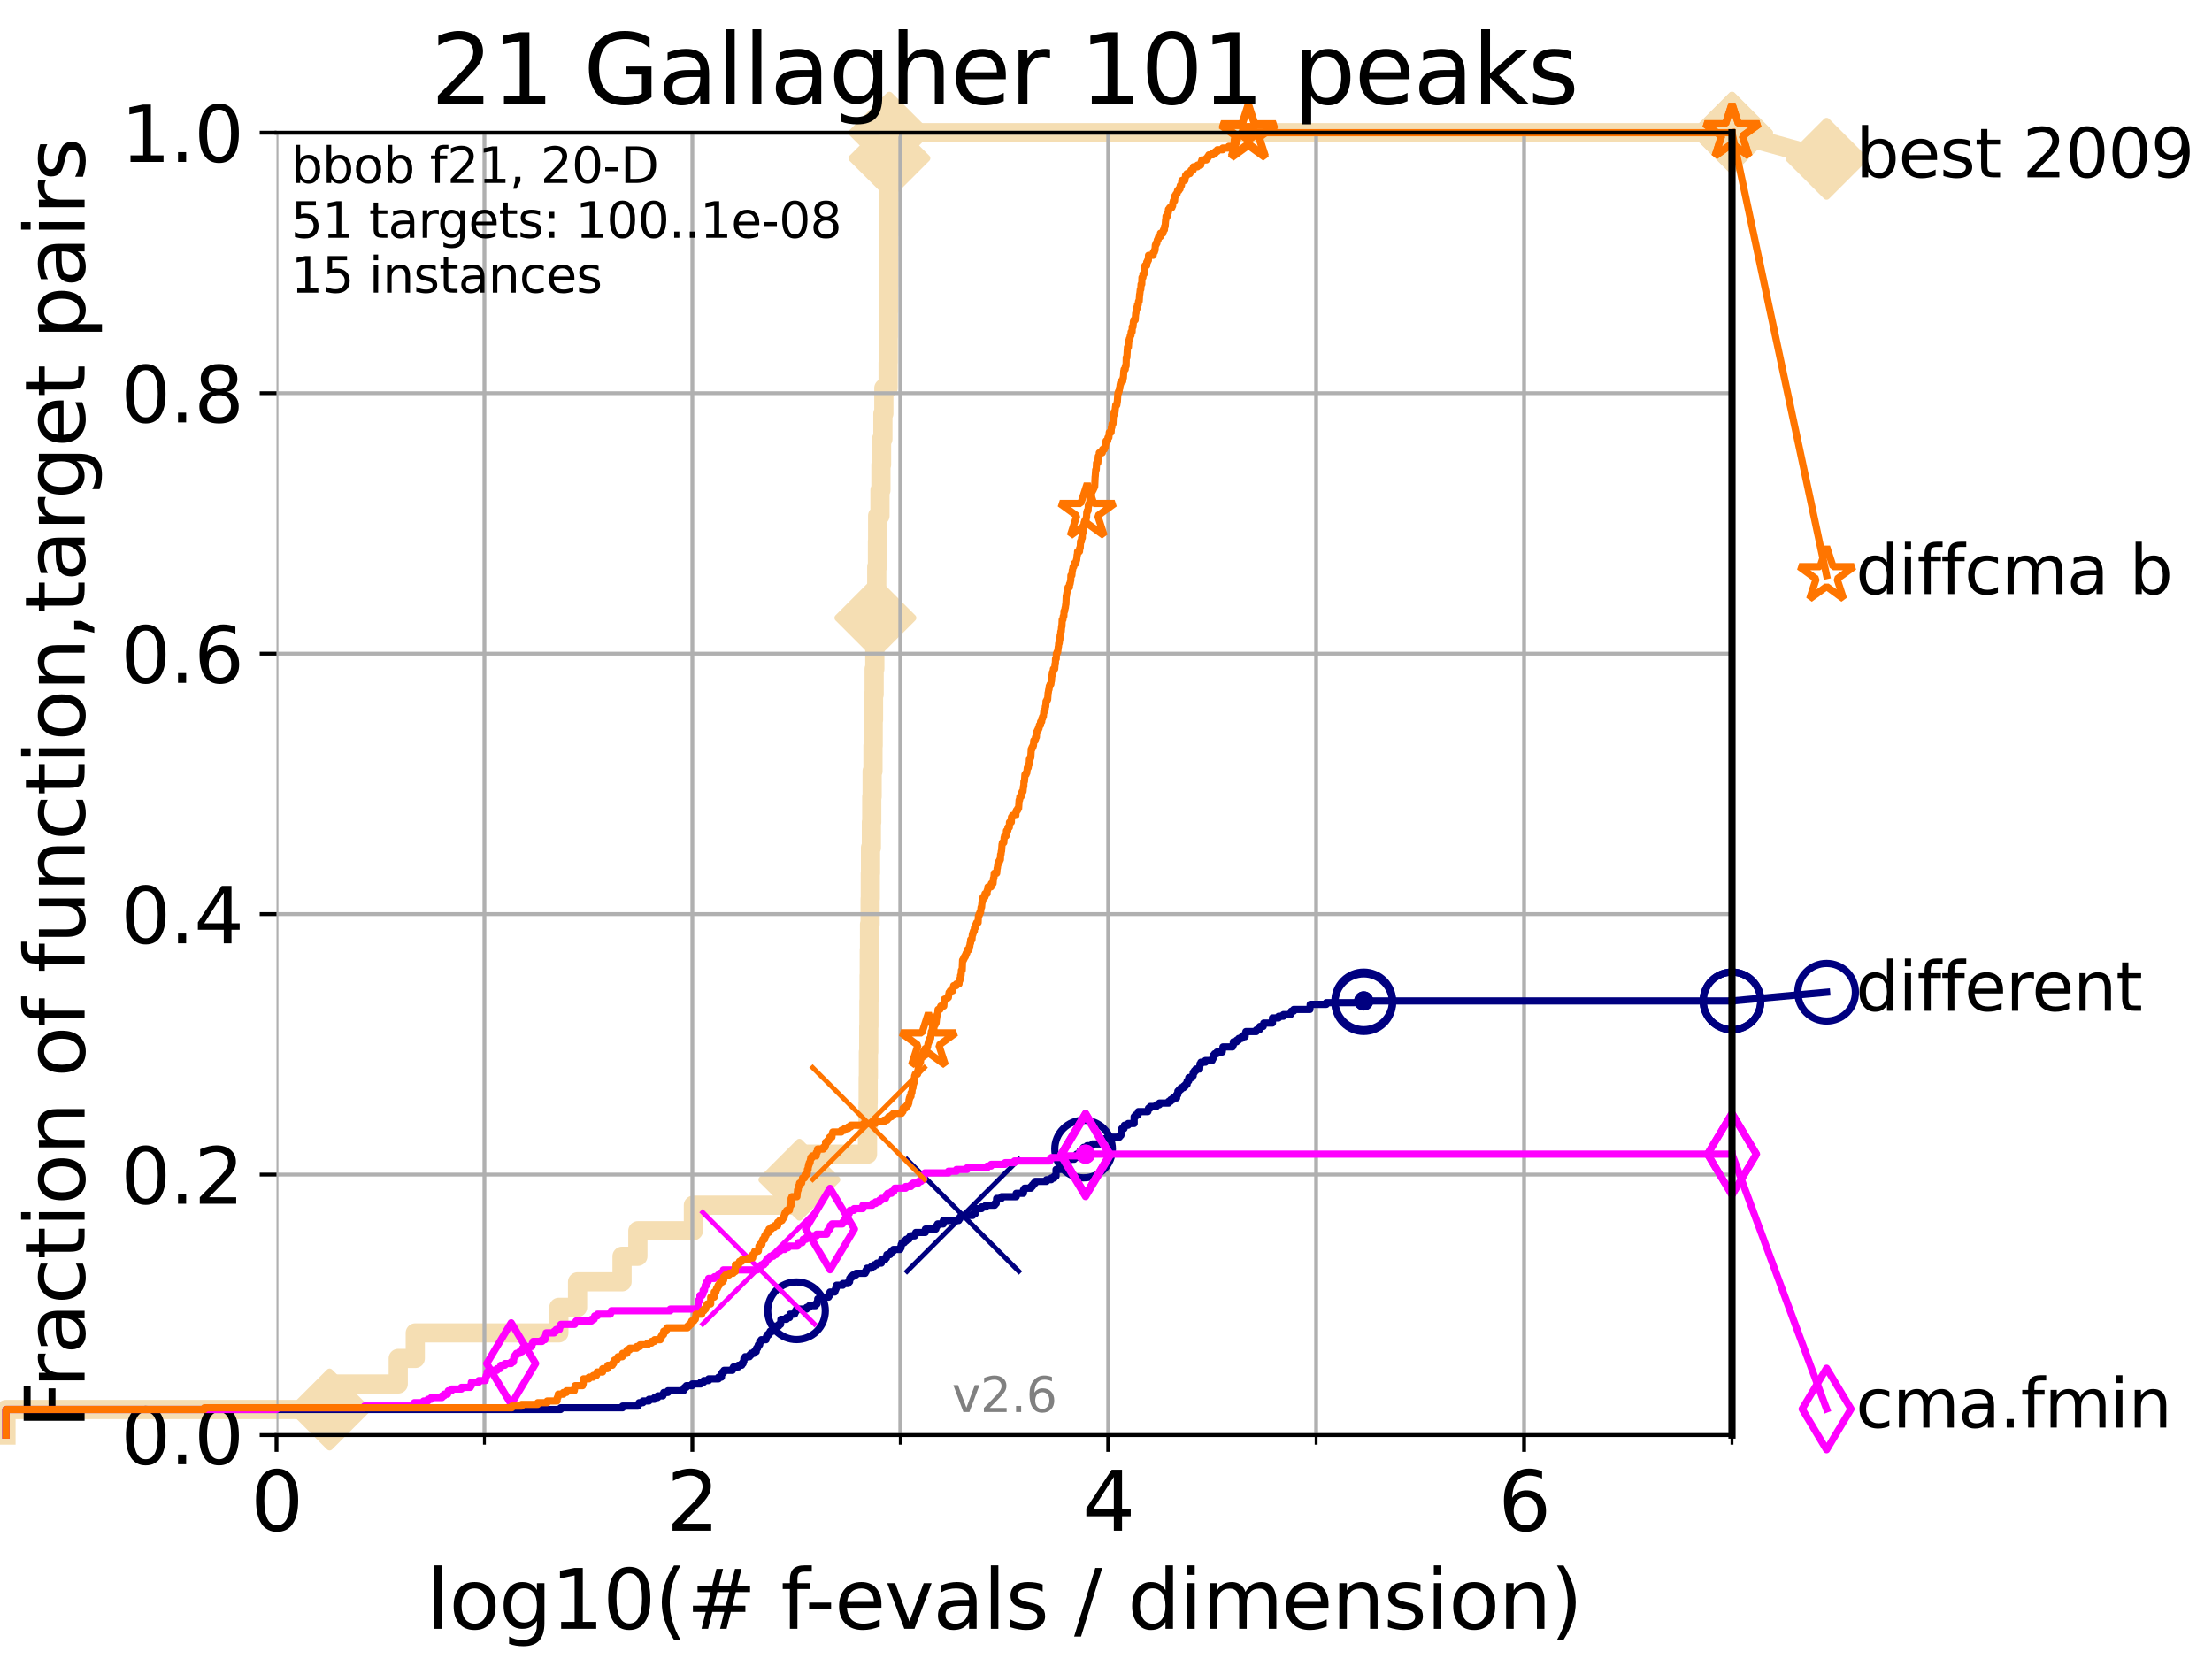 <?xml version="1.0" encoding="utf-8" standalone="no"?>
<!DOCTYPE svg PUBLIC "-//W3C//DTD SVG 1.1//EN"
  "http://www.w3.org/Graphics/SVG/1.1/DTD/svg11.dtd">
<svg height="345.6pt" version="1.1" viewBox="0 0 460.8 345.6" width="460.8pt" xmlns="http://www.w3.org/2000/svg" xmlns:xlink="http://www.w3.org/1999/xlink">
 <defs>
  <style type="text/css">*{stroke-linecap:butt;stroke-linejoin:round;}</style>
 </defs>
 <g id="figure_1">
  <g id="patch_1">
   <path d="M 0 345.6 
L 460.8 345.6 
L 460.8 0 
L 0 0 
z
" style="fill:#ffffff;"/>
  </g>
  <g id="axes_1">
   <g id="patch_2">
    <path d="M 57.6 298.944 
L 360.806 298.944 
L 360.806 27.648 
L 57.6 27.648 
z
" style="fill:#ffffff;"/>
   </g>
   <g id="line2d_1">
    <path d="M 1.246 298.944 
L 1.246 293.624 
L 68.657 293.624 
L 68.657 288.305 
L 82.959 288.305 
L 82.959 282.985 
L 86.511 282.985 
L 86.511 277.666 
L 116.419 277.666 
L 116.419 272.346 
L 120.318 272.346 
L 120.318 267.027 
L 129.582 267.027 
L 129.582 261.707 
L 132.881 261.707 
L 132.881 256.388 
L 144.445 256.388 
L 144.445 251.068 
L 165.958 251.068 
L 165.958 245.749 
L 166.521 245.749 
L 166.521 240.429 
L 180.72 240.429 
L 180.72 235.11 
L 180.825 235.11 
L 180.825 229.79 
L 180.859 229.79 
L 180.859 224.471 
L 180.904 224.471 
L 180.904 219.151 
L 180.974 219.151 
L 180.974 213.832 
L 181.011 213.832 
L 181.011 208.512 
L 181.052 208.512 
L 181.052 203.192 
L 181.092 203.192 
L 181.092 197.873 
L 181.141 197.873 
L 181.141 192.553 
L 181.259 192.553 
L 181.259 187.234 
L 181.299 187.234 
L 181.299 181.914 
L 181.344 181.914 
L 181.344 176.595 
L 181.526 176.595 
L 181.526 171.275 
L 181.602 171.275 
L 181.602 165.956 
L 181.681 165.956 
L 181.681 160.636 
L 181.856 160.636 
L 181.856 155.317 
L 181.903 155.317 
L 181.903 149.997 
L 181.97 149.997 
L 181.97 144.678 
L 182.1 144.678 
L 182.1 139.358 
L 182.241 139.358 
L 182.241 134.039 
L 182.362 134.039 
L 182.362 128.719 
L 182.416 128.719 
L 182.416 123.4 
L 182.646 123.4 
L 182.646 118.08 
L 182.794 118.08 
L 182.794 112.76 
L 182.832 112.76 
L 182.832 107.441 
L 183.315 107.441 
L 183.315 102.121 
L 183.512 102.121 
L 183.512 96.802 
L 183.642 96.802 
L 183.642 91.482 
L 183.921 91.482 
L 183.921 86.163 
L 184.12 86.163 
L 184.12 80.843 
L 185.014 80.843 
L 185.014 75.524 
L 185.039 75.524 
L 185.039 70.204 
L 185.065 70.204 
L 185.065 64.885 
L 185.104 64.885 
L 185.104 59.565 
L 185.129 59.565 
L 185.129 54.246 
L 185.147 54.246 
L 185.147 48.926 
L 185.197 48.926 
L 185.197 43.607 
L 185.209 43.607 
L 185.209 38.287 
L 185.224 38.287 
L 185.224 32.968 
L 185.28 32.968 
L 185.28 27.648 
L 360.806 27.648 
" style="fill:none;stroke:#f5deb3;stroke-linecap:square;stroke-width:4;"/>
   </g>
   <g id="line2d_2">
    <defs>
     <path d="M -0 7.778 
L 7.778 0 
L 0 -7.778 
L -7.778 -0 
z
" id="mf6d3565356" style="stroke:#f5deb3;stroke-linejoin:miter;stroke-width:1.5;"/>
    </defs>
    <g>
     <use style="fill:#f5deb3;stroke:#f5deb3;stroke-linejoin:miter;stroke-width:1.5;" x="68.657" xlink:href="#mf6d3565356" y="293.624"/>
     <use style="fill:#f5deb3;stroke:#f5deb3;stroke-linejoin:miter;stroke-width:1.5;" x="166.521" xlink:href="#mf6d3565356" y="245.749"/>
     <use style="fill:#f5deb3;stroke:#f5deb3;stroke-linejoin:miter;stroke-width:1.5;" x="182.362" xlink:href="#mf6d3565356" y="128.719"/>
     <use style="fill:#f5deb3;stroke:#f5deb3;stroke-linejoin:miter;stroke-width:1.5;" x="185.28" xlink:href="#mf6d3565356" y="32.968"/>
     <use style="fill:#f5deb3;stroke:#f5deb3;stroke-linejoin:miter;stroke-width:1.5;" x="185.28" xlink:href="#mf6d3565356" y="27.648"/>
     <use style="fill:#f5deb3;stroke:#f5deb3;stroke-linejoin:miter;stroke-width:1.5;" x="360.806" xlink:href="#mf6d3565356" y="27.648"/>
    </g>
   </g>
   <g id="line2d_3">
    <path style="fill:none;stroke:#f5deb3;stroke-linecap:square;stroke-width:4;"/>
    <g/>
   </g>
   <g id="line2d_4">
    <path d="M 360.806 27.648 
L 380.515 33.074 
" style="fill:none;stroke:#f5deb3;stroke-linecap:square;stroke-width:4;"/>
    <g>
     <use style="fill:#f5deb3;stroke:#f5deb3;stroke-linejoin:miter;stroke-width:1.5;" x="360.806" xlink:href="#mf6d3565356" y="27.648"/>
     <use style="fill:#f5deb3;stroke:#f5deb3;stroke-linejoin:miter;stroke-width:1.5;" x="380.515" xlink:href="#mf6d3565356" y="33.074"/>
    </g>
   </g>
   <g id="matplotlib.axis_1">
    <g id="xtick_1">
     <g id="line2d_5">
      <path clip-path="url(#pc1ae9fdb30)" d="M 57.6 298.944 
L 57.6 27.648 
" style="fill:none;stroke:#b0b0b0;stroke-linecap:square;stroke-width:0.8;"/>
     </g>
     <g id="line2d_6">
      <defs>
       <path d="M 0 0 
L 0 3.5 
" id="m8c75424d14" style="stroke:#000000;stroke-width:0.8;"/>
      </defs>
      <g>
       <use style="stroke:#000000;stroke-width:0.8;" x="57.6" xlink:href="#m8c75424d14" y="298.944"/>
      </g>
     </g>
     <g id="text_1">
      <!-- 0 -->
      <g transform="translate(52.192 318.861)scale(0.17 -0.17)">
       <defs>
        <path d="M 2034 4250 
Q 1547 4250 1301 3770 
Q 1056 3291 1056 2328 
Q 1056 1369 1301 889 
Q 1547 409 2034 409 
Q 2525 409 2770 889 
Q 3016 1369 3016 2328 
Q 3016 3291 2770 3770 
Q 2525 4250 2034 4250 
z
M 2034 4750 
Q 2819 4750 3233 4129 
Q 3647 3509 3647 2328 
Q 3647 1150 3233 529 
Q 2819 -91 2034 -91 
Q 1250 -91 836 529 
Q 422 1150 422 2328 
Q 422 3509 836 4129 
Q 1250 4750 2034 4750 
z
" id="DejaVuSans-30" transform="scale(0.016)"/>
       </defs>
       <use xlink:href="#DejaVuSans-30"/>
      </g>
     </g>
    </g>
    <g id="xtick_2">
     <g id="line2d_7">
      <path clip-path="url(#pc1ae9fdb30)" d="M 144.23 298.944 
L 144.23 27.648 
" style="fill:none;stroke:#b0b0b0;stroke-linecap:square;stroke-width:0.8;"/>
     </g>
     <g id="line2d_8">
      <g>
       <use style="stroke:#000000;stroke-width:0.8;" x="144.23" xlink:href="#m8c75424d14" y="298.944"/>
      </g>
     </g>
     <g id="text_2">
      <!-- 2 -->
      <g transform="translate(138.822 318.861)scale(0.17 -0.17)">
       <defs>
        <path d="M 1228 531 
L 3431 531 
L 3431 0 
L 469 0 
L 469 531 
Q 828 903 1448 1529 
Q 2069 2156 2228 2338 
Q 2531 2678 2651 2914 
Q 2772 3150 2772 3378 
Q 2772 3750 2511 3984 
Q 2250 4219 1831 4219 
Q 1534 4219 1204 4116 
Q 875 4013 500 3803 
L 500 4441 
Q 881 4594 1212 4672 
Q 1544 4750 1819 4750 
Q 2544 4750 2975 4387 
Q 3406 4025 3406 3419 
Q 3406 3131 3298 2873 
Q 3191 2616 2906 2266 
Q 2828 2175 2409 1742 
Q 1991 1309 1228 531 
z
" id="DejaVuSans-32" transform="scale(0.016)"/>
       </defs>
       <use xlink:href="#DejaVuSans-32"/>
      </g>
     </g>
    </g>
    <g id="xtick_3">
     <g id="line2d_9">
      <path clip-path="url(#pc1ae9fdb30)" d="M 230.861 298.944 
L 230.861 27.648 
" style="fill:none;stroke:#b0b0b0;stroke-linecap:square;stroke-width:0.8;"/>
     </g>
     <g id="line2d_10">
      <g>
       <use style="stroke:#000000;stroke-width:0.8;" x="230.861" xlink:href="#m8c75424d14" y="298.944"/>
      </g>
     </g>
     <g id="text_3">
      <!-- 4 -->
      <g transform="translate(225.453 318.861)scale(0.17 -0.17)">
       <defs>
        <path d="M 2419 4116 
L 825 1625 
L 2419 1625 
L 2419 4116 
z
M 2253 4666 
L 3047 4666 
L 3047 1625 
L 3713 1625 
L 3713 1100 
L 3047 1100 
L 3047 0 
L 2419 0 
L 2419 1100 
L 313 1100 
L 313 1709 
L 2253 4666 
z
" id="DejaVuSans-34" transform="scale(0.016)"/>
       </defs>
       <use xlink:href="#DejaVuSans-34"/>
      </g>
     </g>
    </g>
    <g id="xtick_4">
     <g id="line2d_11">
      <path clip-path="url(#pc1ae9fdb30)" d="M 317.491 298.944 
L 317.491 27.648 
" style="fill:none;stroke:#b0b0b0;stroke-linecap:square;stroke-width:0.8;"/>
     </g>
     <g id="line2d_12">
      <g>
       <use style="stroke:#000000;stroke-width:0.8;" x="317.491" xlink:href="#m8c75424d14" y="298.944"/>
      </g>
     </g>
     <g id="text_4">
      <!-- 6 -->
      <g transform="translate(312.083 318.861)scale(0.17 -0.17)">
       <defs>
        <path d="M 2113 2584 
Q 1688 2584 1439 2293 
Q 1191 2003 1191 1497 
Q 1191 994 1439 701 
Q 1688 409 2113 409 
Q 2538 409 2786 701 
Q 3034 994 3034 1497 
Q 3034 2003 2786 2293 
Q 2538 2584 2113 2584 
z
M 3366 4563 
L 3366 3988 
Q 3128 4100 2886 4159 
Q 2644 4219 2406 4219 
Q 1781 4219 1451 3797 
Q 1122 3375 1075 2522 
Q 1259 2794 1537 2939 
Q 1816 3084 2150 3084 
Q 2853 3084 3261 2657 
Q 3669 2231 3669 1497 
Q 3669 778 3244 343 
Q 2819 -91 2113 -91 
Q 1303 -91 875 529 
Q 447 1150 447 2328 
Q 447 3434 972 4092 
Q 1497 4750 2381 4750 
Q 2619 4750 2861 4703 
Q 3103 4656 3366 4563 
z
" id="DejaVuSans-36" transform="scale(0.016)"/>
       </defs>
       <use xlink:href="#DejaVuSans-36"/>
      </g>
     </g>
    </g>
    <g id="xtick_5">
     <g id="line2d_13">
      <path clip-path="url(#pc1ae9fdb30)" d="M 100.915 298.944 
L 100.915 27.648 
" style="fill:none;stroke:#b0b0b0;stroke-linecap:square;stroke-width:0.8;"/>
     </g>
     <g id="line2d_14">
      <defs>
       <path d="M 0 0 
L 0 2 
" id="m858d936753" style="stroke:#000000;stroke-width:0.6;"/>
      </defs>
      <g>
       <use style="stroke:#000000;stroke-width:0.6;" x="100.915" xlink:href="#m858d936753" y="298.944"/>
      </g>
     </g>
    </g>
    <g id="xtick_6">
     <g id="line2d_15">
      <path clip-path="url(#pc1ae9fdb30)" d="M 187.546 298.944 
L 187.546 27.648 
" style="fill:none;stroke:#b0b0b0;stroke-linecap:square;stroke-width:0.8;"/>
     </g>
     <g id="line2d_16">
      <g>
       <use style="stroke:#000000;stroke-width:0.6;" x="187.546" xlink:href="#m858d936753" y="298.944"/>
      </g>
     </g>
    </g>
    <g id="xtick_7">
     <g id="line2d_17">
      <path clip-path="url(#pc1ae9fdb30)" d="M 274.176 298.944 
L 274.176 27.648 
" style="fill:none;stroke:#b0b0b0;stroke-linecap:square;stroke-width:0.8;"/>
     </g>
     <g id="line2d_18">
      <g>
       <use style="stroke:#000000;stroke-width:0.6;" x="274.176" xlink:href="#m858d936753" y="298.944"/>
      </g>
     </g>
    </g>
    <g id="xtick_8">
     <g id="line2d_19">
      <path clip-path="url(#pc1ae9fdb30)" d="M 360.806 298.944 
L 360.806 27.648 
" style="fill:none;stroke:#b0b0b0;stroke-linecap:square;stroke-width:0.8;"/>
     </g>
     <g id="line2d_20">
      <g>
       <use style="stroke:#000000;stroke-width:0.6;" x="360.806" xlink:href="#m858d936753" y="298.944"/>
      </g>
     </g>
    </g>
    <g id="text_5">
     <!-- log10(# f-evals / dimension) -->
     <g transform="translate(88.823 339.314)scale(0.17 -0.17)">
      <defs>
       <path d="M 603 4863 
L 1178 4863 
L 1178 0 
L 603 0 
L 603 4863 
z
" id="DejaVuSans-6c" transform="scale(0.016)"/>
       <path d="M 1959 3097 
Q 1497 3097 1228 2736 
Q 959 2375 959 1747 
Q 959 1119 1226 758 
Q 1494 397 1959 397 
Q 2419 397 2687 759 
Q 2956 1122 2956 1747 
Q 2956 2369 2687 2733 
Q 2419 3097 1959 3097 
z
M 1959 3584 
Q 2709 3584 3137 3096 
Q 3566 2609 3566 1747 
Q 3566 888 3137 398 
Q 2709 -91 1959 -91 
Q 1206 -91 779 398 
Q 353 888 353 1747 
Q 353 2609 779 3096 
Q 1206 3584 1959 3584 
z
" id="DejaVuSans-6f" transform="scale(0.016)"/>
       <path d="M 2906 1791 
Q 2906 2416 2648 2759 
Q 2391 3103 1925 3103 
Q 1463 3103 1205 2759 
Q 947 2416 947 1791 
Q 947 1169 1205 825 
Q 1463 481 1925 481 
Q 2391 481 2648 825 
Q 2906 1169 2906 1791 
z
M 3481 434 
Q 3481 -459 3084 -895 
Q 2688 -1331 1869 -1331 
Q 1566 -1331 1297 -1286 
Q 1028 -1241 775 -1147 
L 775 -588 
Q 1028 -725 1275 -790 
Q 1522 -856 1778 -856 
Q 2344 -856 2625 -561 
Q 2906 -266 2906 331 
L 2906 616 
Q 2728 306 2450 153 
Q 2172 0 1784 0 
Q 1141 0 747 490 
Q 353 981 353 1791 
Q 353 2603 747 3093 
Q 1141 3584 1784 3584 
Q 2172 3584 2450 3431 
Q 2728 3278 2906 2969 
L 2906 3500 
L 3481 3500 
L 3481 434 
z
" id="DejaVuSans-67" transform="scale(0.016)"/>
       <path d="M 794 531 
L 1825 531 
L 1825 4091 
L 703 3866 
L 703 4441 
L 1819 4666 
L 2450 4666 
L 2450 531 
L 3481 531 
L 3481 0 
L 794 0 
L 794 531 
z
" id="DejaVuSans-31" transform="scale(0.016)"/>
       <path d="M 1984 4856 
Q 1566 4138 1362 3434 
Q 1159 2731 1159 2009 
Q 1159 1288 1364 580 
Q 1569 -128 1984 -844 
L 1484 -844 
Q 1016 -109 783 600 
Q 550 1309 550 2009 
Q 550 2706 781 3412 
Q 1013 4119 1484 4856 
L 1984 4856 
z
" id="DejaVuSans-28" transform="scale(0.016)"/>
       <path d="M 3272 2816 
L 2363 2816 
L 2100 1772 
L 3016 1772 
L 3272 2816 
z
M 2803 4594 
L 2478 3297 
L 3391 3297 
L 3719 4594 
L 4219 4594 
L 3897 3297 
L 4872 3297 
L 4872 2816 
L 3775 2816 
L 3519 1772 
L 4513 1772 
L 4513 1294 
L 3397 1294 
L 3072 0 
L 2572 0 
L 2894 1294 
L 1978 1294 
L 1656 0 
L 1153 0 
L 1478 1294 
L 494 1294 
L 494 1772 
L 1594 1772 
L 1856 2816 
L 850 2816 
L 850 3297 
L 1978 3297 
L 2297 4594 
L 2803 4594 
z
" id="DejaVuSans-23" transform="scale(0.016)"/>
       <path id="DejaVuSans-20" transform="scale(0.016)"/>
       <path d="M 2375 4863 
L 2375 4384 
L 1825 4384 
Q 1516 4384 1395 4259 
Q 1275 4134 1275 3809 
L 1275 3500 
L 2222 3500 
L 2222 3053 
L 1275 3053 
L 1275 0 
L 697 0 
L 697 3053 
L 147 3053 
L 147 3500 
L 697 3500 
L 697 3744 
Q 697 4328 969 4595 
Q 1241 4863 1831 4863 
L 2375 4863 
z
" id="DejaVuSans-66" transform="scale(0.016)"/>
       <path d="M 313 2009 
L 1997 2009 
L 1997 1497 
L 313 1497 
L 313 2009 
z
" id="DejaVuSans-2d" transform="scale(0.016)"/>
       <path d="M 3597 1894 
L 3597 1613 
L 953 1613 
Q 991 1019 1311 708 
Q 1631 397 2203 397 
Q 2534 397 2845 478 
Q 3156 559 3463 722 
L 3463 178 
Q 3153 47 2828 -22 
Q 2503 -91 2169 -91 
Q 1331 -91 842 396 
Q 353 884 353 1716 
Q 353 2575 817 3079 
Q 1281 3584 2069 3584 
Q 2775 3584 3186 3129 
Q 3597 2675 3597 1894 
z
M 3022 2063 
Q 3016 2534 2758 2815 
Q 2500 3097 2075 3097 
Q 1594 3097 1305 2825 
Q 1016 2553 972 2059 
L 3022 2063 
z
" id="DejaVuSans-65" transform="scale(0.016)"/>
       <path d="M 191 3500 
L 800 3500 
L 1894 563 
L 2988 3500 
L 3597 3500 
L 2284 0 
L 1503 0 
L 191 3500 
z
" id="DejaVuSans-76" transform="scale(0.016)"/>
       <path d="M 2194 1759 
Q 1497 1759 1228 1600 
Q 959 1441 959 1056 
Q 959 750 1161 570 
Q 1363 391 1709 391 
Q 2188 391 2477 730 
Q 2766 1069 2766 1631 
L 2766 1759 
L 2194 1759 
z
M 3341 1997 
L 3341 0 
L 2766 0 
L 2766 531 
Q 2569 213 2275 61 
Q 1981 -91 1556 -91 
Q 1019 -91 701 211 
Q 384 513 384 1019 
Q 384 1609 779 1909 
Q 1175 2209 1959 2209 
L 2766 2209 
L 2766 2266 
Q 2766 2663 2505 2880 
Q 2244 3097 1772 3097 
Q 1472 3097 1187 3025 
Q 903 2953 641 2809 
L 641 3341 
Q 956 3463 1253 3523 
Q 1550 3584 1831 3584 
Q 2591 3584 2966 3190 
Q 3341 2797 3341 1997 
z
" id="DejaVuSans-61" transform="scale(0.016)"/>
       <path d="M 2834 3397 
L 2834 2853 
Q 2591 2978 2328 3040 
Q 2066 3103 1784 3103 
Q 1356 3103 1142 2972 
Q 928 2841 928 2578 
Q 928 2378 1081 2264 
Q 1234 2150 1697 2047 
L 1894 2003 
Q 2506 1872 2764 1633 
Q 3022 1394 3022 966 
Q 3022 478 2636 193 
Q 2250 -91 1575 -91 
Q 1294 -91 989 -36 
Q 684 19 347 128 
L 347 722 
Q 666 556 975 473 
Q 1284 391 1588 391 
Q 1994 391 2212 530 
Q 2431 669 2431 922 
Q 2431 1156 2273 1281 
Q 2116 1406 1581 1522 
L 1381 1569 
Q 847 1681 609 1914 
Q 372 2147 372 2553 
Q 372 3047 722 3315 
Q 1072 3584 1716 3584 
Q 2034 3584 2315 3537 
Q 2597 3491 2834 3397 
z
" id="DejaVuSans-73" transform="scale(0.016)"/>
       <path d="M 1625 4666 
L 2156 4666 
L 531 -594 
L 0 -594 
L 1625 4666 
z
" id="DejaVuSans-2f" transform="scale(0.016)"/>
       <path d="M 2906 2969 
L 2906 4863 
L 3481 4863 
L 3481 0 
L 2906 0 
L 2906 525 
Q 2725 213 2448 61 
Q 2172 -91 1784 -91 
Q 1150 -91 751 415 
Q 353 922 353 1747 
Q 353 2572 751 3078 
Q 1150 3584 1784 3584 
Q 2172 3584 2448 3432 
Q 2725 3281 2906 2969 
z
M 947 1747 
Q 947 1113 1208 752 
Q 1469 391 1925 391 
Q 2381 391 2643 752 
Q 2906 1113 2906 1747 
Q 2906 2381 2643 2742 
Q 2381 3103 1925 3103 
Q 1469 3103 1208 2742 
Q 947 2381 947 1747 
z
" id="DejaVuSans-64" transform="scale(0.016)"/>
       <path d="M 603 3500 
L 1178 3500 
L 1178 0 
L 603 0 
L 603 3500 
z
M 603 4863 
L 1178 4863 
L 1178 4134 
L 603 4134 
L 603 4863 
z
" id="DejaVuSans-69" transform="scale(0.016)"/>
       <path d="M 3328 2828 
Q 3544 3216 3844 3400 
Q 4144 3584 4550 3584 
Q 5097 3584 5394 3201 
Q 5691 2819 5691 2113 
L 5691 0 
L 5113 0 
L 5113 2094 
Q 5113 2597 4934 2840 
Q 4756 3084 4391 3084 
Q 3944 3084 3684 2787 
Q 3425 2491 3425 1978 
L 3425 0 
L 2847 0 
L 2847 2094 
Q 2847 2600 2669 2842 
Q 2491 3084 2119 3084 
Q 1678 3084 1418 2786 
Q 1159 2488 1159 1978 
L 1159 0 
L 581 0 
L 581 3500 
L 1159 3500 
L 1159 2956 
Q 1356 3278 1631 3431 
Q 1906 3584 2284 3584 
Q 2666 3584 2933 3390 
Q 3200 3197 3328 2828 
z
" id="DejaVuSans-6d" transform="scale(0.016)"/>
       <path d="M 3513 2113 
L 3513 0 
L 2938 0 
L 2938 2094 
Q 2938 2591 2744 2837 
Q 2550 3084 2163 3084 
Q 1697 3084 1428 2787 
Q 1159 2491 1159 1978 
L 1159 0 
L 581 0 
L 581 3500 
L 1159 3500 
L 1159 2956 
Q 1366 3272 1645 3428 
Q 1925 3584 2291 3584 
Q 2894 3584 3203 3211 
Q 3513 2838 3513 2113 
z
" id="DejaVuSans-6e" transform="scale(0.016)"/>
       <path d="M 513 4856 
L 1013 4856 
Q 1481 4119 1714 3412 
Q 1947 2706 1947 2009 
Q 1947 1309 1714 600 
Q 1481 -109 1013 -844 
L 513 -844 
Q 928 -128 1133 580 
Q 1338 1288 1338 2009 
Q 1338 2731 1133 3434 
Q 928 4138 513 4856 
z
" id="DejaVuSans-29" transform="scale(0.016)"/>
      </defs>
      <use xlink:href="#DejaVuSans-6c"/>
      <use x="27.783" xlink:href="#DejaVuSans-6f"/>
      <use x="88.965" xlink:href="#DejaVuSans-67"/>
      <use x="152.441" xlink:href="#DejaVuSans-31"/>
      <use x="216.064" xlink:href="#DejaVuSans-30"/>
      <use x="279.688" xlink:href="#DejaVuSans-28"/>
      <use x="318.701" xlink:href="#DejaVuSans-23"/>
      <use x="402.49" xlink:href="#DejaVuSans-20"/>
      <use x="434.277" xlink:href="#DejaVuSans-66"/>
      <use x="463.982" xlink:href="#DejaVuSans-2d"/>
      <use x="500.066" xlink:href="#DejaVuSans-65"/>
      <use x="561.59" xlink:href="#DejaVuSans-76"/>
      <use x="620.77" xlink:href="#DejaVuSans-61"/>
      <use x="682.049" xlink:href="#DejaVuSans-6c"/>
      <use x="709.832" xlink:href="#DejaVuSans-73"/>
      <use x="761.932" xlink:href="#DejaVuSans-20"/>
      <use x="793.719" xlink:href="#DejaVuSans-2f"/>
      <use x="827.41" xlink:href="#DejaVuSans-20"/>
      <use x="859.197" xlink:href="#DejaVuSans-64"/>
      <use x="922.674" xlink:href="#DejaVuSans-69"/>
      <use x="950.457" xlink:href="#DejaVuSans-6d"/>
      <use x="1047.869" xlink:href="#DejaVuSans-65"/>
      <use x="1109.393" xlink:href="#DejaVuSans-6e"/>
      <use x="1172.771" xlink:href="#DejaVuSans-73"/>
      <use x="1224.871" xlink:href="#DejaVuSans-69"/>
      <use x="1252.654" xlink:href="#DejaVuSans-6f"/>
      <use x="1313.836" xlink:href="#DejaVuSans-6e"/>
      <use x="1377.215" xlink:href="#DejaVuSans-29"/>
     </g>
    </g>
   </g>
   <g id="matplotlib.axis_2">
    <g id="ytick_1">
     <g id="line2d_21">
      <path clip-path="url(#pc1ae9fdb30)" d="M 57.6 298.944 
L 360.806 298.944 
" style="fill:none;stroke:#b0b0b0;stroke-linecap:square;stroke-width:0.8;"/>
     </g>
     <g id="line2d_22">
      <defs>
       <path d="M 0 0 
L -3.5 0 
" id="mff584a4ac5" style="stroke:#000000;stroke-width:0.8;"/>
      </defs>
      <g>
       <use style="stroke:#000000;stroke-width:0.8;" x="57.6" xlink:href="#mff584a4ac5" y="298.944"/>
      </g>
     </g>
     <g id="text_6">
      <!-- 0.0 -->
      <g transform="translate(25.155 305.023)scale(0.16 -0.16)">
       <defs>
        <path d="M 684 794 
L 1344 794 
L 1344 0 
L 684 0 
L 684 794 
z
" id="DejaVuSans-2e" transform="scale(0.016)"/>
       </defs>
       <use xlink:href="#DejaVuSans-30"/>
       <use x="63.623" xlink:href="#DejaVuSans-2e"/>
       <use x="95.41" xlink:href="#DejaVuSans-30"/>
      </g>
     </g>
    </g>
    <g id="ytick_2">
     <g id="line2d_23">
      <path clip-path="url(#pc1ae9fdb30)" d="M 57.6 244.685 
L 360.806 244.685 
" style="fill:none;stroke:#b0b0b0;stroke-linecap:square;stroke-width:0.8;"/>
     </g>
     <g id="line2d_24">
      <g>
       <use style="stroke:#000000;stroke-width:0.8;" x="57.6" xlink:href="#mff584a4ac5" y="244.685"/>
      </g>
     </g>
     <g id="text_7">
      <!-- 0.2 -->
      <g transform="translate(25.155 250.764)scale(0.16 -0.16)">
       <use xlink:href="#DejaVuSans-30"/>
       <use x="63.623" xlink:href="#DejaVuSans-2e"/>
       <use x="95.41" xlink:href="#DejaVuSans-32"/>
      </g>
     </g>
    </g>
    <g id="ytick_3">
     <g id="line2d_25">
      <path clip-path="url(#pc1ae9fdb30)" d="M 57.6 190.426 
L 360.806 190.426 
" style="fill:none;stroke:#b0b0b0;stroke-linecap:square;stroke-width:0.8;"/>
     </g>
     <g id="line2d_26">
      <g>
       <use style="stroke:#000000;stroke-width:0.8;" x="57.6" xlink:href="#mff584a4ac5" y="190.426"/>
      </g>
     </g>
     <g id="text_8">
      <!-- 0.4 -->
      <g transform="translate(25.155 196.504)scale(0.16 -0.16)">
       <use xlink:href="#DejaVuSans-30"/>
       <use x="63.623" xlink:href="#DejaVuSans-2e"/>
       <use x="95.41" xlink:href="#DejaVuSans-34"/>
      </g>
     </g>
    </g>
    <g id="ytick_4">
     <g id="line2d_27">
      <path clip-path="url(#pc1ae9fdb30)" d="M 57.6 136.166 
L 360.806 136.166 
" style="fill:none;stroke:#b0b0b0;stroke-linecap:square;stroke-width:0.8;"/>
     </g>
     <g id="line2d_28">
      <g>
       <use style="stroke:#000000;stroke-width:0.8;" x="57.6" xlink:href="#mff584a4ac5" y="136.166"/>
      </g>
     </g>
     <g id="text_9">
      <!-- 0.6 -->
      <g transform="translate(25.155 142.245)scale(0.16 -0.16)">
       <use xlink:href="#DejaVuSans-30"/>
       <use x="63.623" xlink:href="#DejaVuSans-2e"/>
       <use x="95.41" xlink:href="#DejaVuSans-36"/>
      </g>
     </g>
    </g>
    <g id="ytick_5">
     <g id="line2d_29">
      <path clip-path="url(#pc1ae9fdb30)" d="M 57.6 81.907 
L 360.806 81.907 
" style="fill:none;stroke:#b0b0b0;stroke-linecap:square;stroke-width:0.8;"/>
     </g>
     <g id="line2d_30">
      <g>
       <use style="stroke:#000000;stroke-width:0.8;" x="57.6" xlink:href="#mff584a4ac5" y="81.907"/>
      </g>
     </g>
     <g id="text_10">
      <!-- 0.8 -->
      <g transform="translate(25.155 87.986)scale(0.16 -0.16)">
       <defs>
        <path d="M 2034 2216 
Q 1584 2216 1326 1975 
Q 1069 1734 1069 1313 
Q 1069 891 1326 650 
Q 1584 409 2034 409 
Q 2484 409 2743 651 
Q 3003 894 3003 1313 
Q 3003 1734 2745 1975 
Q 2488 2216 2034 2216 
z
M 1403 2484 
Q 997 2584 770 2862 
Q 544 3141 544 3541 
Q 544 4100 942 4425 
Q 1341 4750 2034 4750 
Q 2731 4750 3128 4425 
Q 3525 4100 3525 3541 
Q 3525 3141 3298 2862 
Q 3072 2584 2669 2484 
Q 3125 2378 3379 2068 
Q 3634 1759 3634 1313 
Q 3634 634 3220 271 
Q 2806 -91 2034 -91 
Q 1263 -91 848 271 
Q 434 634 434 1313 
Q 434 1759 690 2068 
Q 947 2378 1403 2484 
z
M 1172 3481 
Q 1172 3119 1398 2916 
Q 1625 2713 2034 2713 
Q 2441 2713 2670 2916 
Q 2900 3119 2900 3481 
Q 2900 3844 2670 4047 
Q 2441 4250 2034 4250 
Q 1625 4250 1398 4047 
Q 1172 3844 1172 3481 
z
" id="DejaVuSans-38" transform="scale(0.016)"/>
       </defs>
       <use xlink:href="#DejaVuSans-30"/>
       <use x="63.623" xlink:href="#DejaVuSans-2e"/>
       <use x="95.41" xlink:href="#DejaVuSans-38"/>
      </g>
     </g>
    </g>
    <g id="ytick_6">
     <g id="line2d_31">
      <path clip-path="url(#pc1ae9fdb30)" d="M 57.6 27.648 
L 360.806 27.648 
" style="fill:none;stroke:#b0b0b0;stroke-linecap:square;stroke-width:0.8;"/>
     </g>
     <g id="line2d_32">
      <g>
       <use style="stroke:#000000;stroke-width:0.8;" x="57.6" xlink:href="#mff584a4ac5" y="27.648"/>
      </g>
     </g>
     <g id="text_11">
      <!-- 1.0 -->
      <g transform="translate(25.155 33.727)scale(0.16 -0.16)">
       <use xlink:href="#DejaVuSans-31"/>
       <use x="63.623" xlink:href="#DejaVuSans-2e"/>
       <use x="95.41" xlink:href="#DejaVuSans-30"/>
      </g>
     </g>
    </g>
    <g id="text_12">
     <!-- Fraction of function,target pairs -->
     <g transform="translate(17.62 297.681)rotate(-90)scale(0.17 -0.17)">
      <defs>
       <path d="M 628 4666 
L 3309 4666 
L 3309 4134 
L 1259 4134 
L 1259 2759 
L 3109 2759 
L 3109 2228 
L 1259 2228 
L 1259 0 
L 628 0 
L 628 4666 
z
" id="DejaVuSans-46" transform="scale(0.016)"/>
       <path d="M 2631 2963 
Q 2534 3019 2420 3045 
Q 2306 3072 2169 3072 
Q 1681 3072 1420 2755 
Q 1159 2438 1159 1844 
L 1159 0 
L 581 0 
L 581 3500 
L 1159 3500 
L 1159 2956 
Q 1341 3275 1631 3429 
Q 1922 3584 2338 3584 
Q 2397 3584 2469 3576 
Q 2541 3569 2628 3553 
L 2631 2963 
z
" id="DejaVuSans-72" transform="scale(0.016)"/>
       <path d="M 3122 3366 
L 3122 2828 
Q 2878 2963 2633 3030 
Q 2388 3097 2138 3097 
Q 1578 3097 1268 2742 
Q 959 2388 959 1747 
Q 959 1106 1268 751 
Q 1578 397 2138 397 
Q 2388 397 2633 464 
Q 2878 531 3122 666 
L 3122 134 
Q 2881 22 2623 -34 
Q 2366 -91 2075 -91 
Q 1284 -91 818 406 
Q 353 903 353 1747 
Q 353 2603 823 3093 
Q 1294 3584 2113 3584 
Q 2378 3584 2631 3529 
Q 2884 3475 3122 3366 
z
" id="DejaVuSans-63" transform="scale(0.016)"/>
       <path d="M 1172 4494 
L 1172 3500 
L 2356 3500 
L 2356 3053 
L 1172 3053 
L 1172 1153 
Q 1172 725 1289 603 
Q 1406 481 1766 481 
L 2356 481 
L 2356 0 
L 1766 0 
Q 1100 0 847 248 
Q 594 497 594 1153 
L 594 3053 
L 172 3053 
L 172 3500 
L 594 3500 
L 594 4494 
L 1172 4494 
z
" id="DejaVuSans-74" transform="scale(0.016)"/>
       <path d="M 544 1381 
L 544 3500 
L 1119 3500 
L 1119 1403 
Q 1119 906 1312 657 
Q 1506 409 1894 409 
Q 2359 409 2629 706 
Q 2900 1003 2900 1516 
L 2900 3500 
L 3475 3500 
L 3475 0 
L 2900 0 
L 2900 538 
Q 2691 219 2414 64 
Q 2138 -91 1772 -91 
Q 1169 -91 856 284 
Q 544 659 544 1381 
z
M 1991 3584 
L 1991 3584 
z
" id="DejaVuSans-75" transform="scale(0.016)"/>
       <path d="M 750 794 
L 1409 794 
L 1409 256 
L 897 -744 
L 494 -744 
L 750 256 
L 750 794 
z
" id="DejaVuSans-2c" transform="scale(0.016)"/>
       <path d="M 1159 525 
L 1159 -1331 
L 581 -1331 
L 581 3500 
L 1159 3500 
L 1159 2969 
Q 1341 3281 1617 3432 
Q 1894 3584 2278 3584 
Q 2916 3584 3314 3078 
Q 3713 2572 3713 1747 
Q 3713 922 3314 415 
Q 2916 -91 2278 -91 
Q 1894 -91 1617 61 
Q 1341 213 1159 525 
z
M 3116 1747 
Q 3116 2381 2855 2742 
Q 2594 3103 2138 3103 
Q 1681 3103 1420 2742 
Q 1159 2381 1159 1747 
Q 1159 1113 1420 752 
Q 1681 391 2138 391 
Q 2594 391 2855 752 
Q 3116 1113 3116 1747 
z
" id="DejaVuSans-70" transform="scale(0.016)"/>
      </defs>
      <use xlink:href="#DejaVuSans-46"/>
      <use x="50.27" xlink:href="#DejaVuSans-72"/>
      <use x="91.383" xlink:href="#DejaVuSans-61"/>
      <use x="152.662" xlink:href="#DejaVuSans-63"/>
      <use x="207.643" xlink:href="#DejaVuSans-74"/>
      <use x="246.852" xlink:href="#DejaVuSans-69"/>
      <use x="274.635" xlink:href="#DejaVuSans-6f"/>
      <use x="335.816" xlink:href="#DejaVuSans-6e"/>
      <use x="399.195" xlink:href="#DejaVuSans-20"/>
      <use x="430.982" xlink:href="#DejaVuSans-6f"/>
      <use x="492.164" xlink:href="#DejaVuSans-66"/>
      <use x="527.369" xlink:href="#DejaVuSans-20"/>
      <use x="559.156" xlink:href="#DejaVuSans-66"/>
      <use x="594.361" xlink:href="#DejaVuSans-75"/>
      <use x="657.74" xlink:href="#DejaVuSans-6e"/>
      <use x="721.119" xlink:href="#DejaVuSans-63"/>
      <use x="776.1" xlink:href="#DejaVuSans-74"/>
      <use x="815.309" xlink:href="#DejaVuSans-69"/>
      <use x="843.092" xlink:href="#DejaVuSans-6f"/>
      <use x="904.273" xlink:href="#DejaVuSans-6e"/>
      <use x="967.652" xlink:href="#DejaVuSans-2c"/>
      <use x="999.439" xlink:href="#DejaVuSans-74"/>
      <use x="1038.648" xlink:href="#DejaVuSans-61"/>
      <use x="1099.928" xlink:href="#DejaVuSans-72"/>
      <use x="1139.291" xlink:href="#DejaVuSans-67"/>
      <use x="1202.768" xlink:href="#DejaVuSans-65"/>
      <use x="1264.291" xlink:href="#DejaVuSans-74"/>
      <use x="1303.5" xlink:href="#DejaVuSans-20"/>
      <use x="1335.287" xlink:href="#DejaVuSans-70"/>
      <use x="1398.764" xlink:href="#DejaVuSans-61"/>
      <use x="1460.043" xlink:href="#DejaVuSans-69"/>
      <use x="1487.826" xlink:href="#DejaVuSans-72"/>
      <use x="1528.939" xlink:href="#DejaVuSans-73"/>
     </g>
    </g>
   </g>
   <g id="line2d_33">
    <defs>
     <path d="M 0 1.5 
C 0.398 1.5 0.779 1.342 1.061 1.061 
C 1.342 0.779 1.5 0.398 1.5 0 
C 1.5 -0.398 1.342 -0.779 1.061 -1.061 
C 0.779 -1.342 0.398 -1.5 0 -1.5 
C -0.398 -1.5 -0.779 -1.342 -1.061 -1.061 
C -1.342 -0.779 -1.5 -0.398 -1.5 0 
C -1.5 0.398 -1.342 0.779 -1.061 1.061 
C -0.779 1.342 -0.398 1.5 0 1.5 
z
" id="m23ddce74c3" style="stroke:#f5deb3;"/>
    </defs>
    <g>
     <use style="fill:#f5deb3;stroke:#f5deb3;" x="185.28" xlink:href="#m23ddce74c3" y="27.648"/>
     <use style="fill:#f5deb3;stroke:#f5deb3;" x="185.28" xlink:href="#m23ddce74c3" y="27.648"/>
    </g>
   </g>
   <g id="line2d_34">
    <defs>
     <path d="M 0 1.5 
C 0.398 1.5 0.779 1.342 1.061 1.061 
C 1.342 0.779 1.5 0.398 1.5 0 
C 1.5 -0.398 1.342 -0.779 1.061 -1.061 
C 0.779 -1.342 0.398 -1.5 0 -1.5 
C -0.398 -1.5 -0.779 -1.342 -1.061 -1.061 
C -1.342 -0.779 -1.5 -0.398 -1.5 0 
C -1.5 0.398 -1.342 0.779 -1.061 1.061 
C -0.779 1.342 -0.398 1.5 0 1.5 
z
" id="m1adcaf7850" style="stroke:#000080;"/>
    </defs>
    <g>
     <use style="fill:#000080;stroke:#000080;" x="284.092" xlink:href="#m1adcaf7850" y="208.512"/>
     <use style="fill:#000080;stroke:#000080;" x="284.092" xlink:href="#m1adcaf7850" y="208.512"/>
    </g>
   </g>
   <g id="line2d_35">
    <path d="M 1.246 298.944 
L 1.246 293.624 
L 116.787 293.624 
L 116.787 293.27 
L 129.684 293.27 
L 129.684 292.915 
L 132.898 292.915 
L 132.898 292.561 
L 133.137 292.561 
L 133.137 292.206 
L 133.935 292.206 
L 133.935 291.851 
L 135.192 291.851 
L 135.192 291.497 
L 136.343 291.497 
L 136.343 291.142 
L 137.017 291.142 
L 137.017 290.787 
L 138.09 290.787 
L 138.09 290.433 
L 138.272 290.433 
L 138.272 290.078 
L 139.154 290.078 
L 139.154 289.723 
L 142.384 289.723 
L 142.384 289.369 
L 142.611 289.369 
L 142.611 289.014 
L 142.976 289.014 
L 142.976 288.66 
L 144.202 288.66 
L 144.202 288.305 
L 145.963 288.305 
L 145.963 287.95 
L 146.604 287.95 
L 146.604 287.596 
L 147.637 287.596 
L 147.637 287.241 
L 149.673 287.241 
L 149.673 286.886 
L 150.296 286.886 
L 150.296 286.177 
L 150.513 286.177 
L 150.513 285.822 
L 150.82 285.822 
L 150.82 285.468 
L 152.578 285.468 
L 152.578 285.113 
L 152.782 285.113 
L 152.782 284.759 
L 153.827 284.759 
L 153.827 284.404 
L 154.525 284.404 
L 154.525 284.049 
L 154.795 284.049 
L 154.795 283.695 
L 154.945 283.695 
L 154.966 282.985 
L 155.22 282.985 
L 155.22 282.631 
L 156.141 282.631 
L 156.141 282.276 
L 156.458 282.276 
L 156.458 281.922 
L 157.095 281.922 
L 157.095 281.567 
L 157.545 281.567 
L 157.591 280.858 
L 157.83 280.858 
L 157.83 280.503 
L 157.967 280.503 
L 157.967 280.148 
L 158.254 280.148 
L 158.272 279.439 
L 158.591 279.439 
L 158.591 279.084 
L 159.581 279.084 
L 159.672 278.375 
L 159.854 278.375 
L 159.854 278.021 
L 160.227 278.021 
L 160.227 277.666 
L 160.435 277.666 
L 160.435 277.311 
L 161.045 277.311 
L 161.045 276.957 
L 161.282 276.957 
L 161.282 276.602 
L 161.433 276.602 
L 161.433 276.247 
L 162.238 276.247 
L 162.238 275.893 
L 162.609 275.893 
L 162.68 274.829 
L 163.843 274.829 
L 163.843 274.474 
L 164.475 274.474 
L 164.565 273.765 
L 165.535 273.765 
L 165.535 273.41 
L 165.704 273.41 
L 165.704 273.056 
L 165.931 273.056 
L 165.931 272.701 
L 168.034 272.701 
L 168.034 272.346 
L 168.584 272.346 
L 168.584 271.992 
L 169.897 271.992 
L 169.897 271.637 
L 170.207 271.637 
L 170.311 270.928 
L 170.349 270.928 
L 170.349 270.573 
L 170.94 270.573 
L 170.94 270.219 
L 172.614 270.219 
L 172.614 269.864 
L 172.85 269.864 
L 172.895 269.155 
L 173.897 269.155 
L 173.897 268.8 
L 174.048 268.8 
L 174.048 268.445 
L 174.197 268.445 
L 174.258 267.736 
L 175.562 267.736 
L 175.562 267.381 
L 176.7 267.381 
L 176.7 267.027 
L 176.986 267.027 
L 176.999 266.318 
L 177.235 266.318 
L 177.235 265.963 
L 177.676 265.963 
L 177.676 265.608 
L 178.326 265.608 
L 178.326 265.254 
L 180.226 265.254 
L 180.226 264.899 
L 180.433 264.899 
L 180.433 264.544 
L 180.61 264.544 
L 180.61 264.19 
L 181.5 264.19 
L 181.5 263.835 
L 182.07 263.835 
L 182.07 263.48 
L 182.681 263.48 
L 182.681 263.126 
L 183.604 263.126 
L 183.655 262.417 
L 184.376 262.417 
L 184.376 262.062 
L 184.663 262.062 
L 184.751 261.353 
L 185.42 261.353 
L 185.42 260.998 
L 185.7 260.998 
L 185.7 260.643 
L 186.096 260.643 
L 186.096 260.289 
L 187.505 260.289 
L 187.505 259.934 
L 187.702 259.934 
L 187.741 259.225 
L 187.908 259.225 
L 187.908 258.87 
L 188.389 258.87 
L 188.389 258.516 
L 188.777 258.516 
L 188.777 258.161 
L 189.358 258.161 
L 189.358 257.806 
L 189.613 257.806 
L 189.613 257.452 
L 190.566 257.452 
L 190.566 257.097 
L 190.77 257.097 
L 190.77 256.742 
L 192.759 256.742 
L 192.775 256.033 
L 194.954 256.033 
L 194.954 255.678 
L 195.098 255.678 
L 195.098 255.324 
L 195.321 255.324 
L 195.321 254.969 
L 196.503 254.969 
L 196.503 254.26 
L 199.713 254.26 
L 199.713 253.905 
L 199.96 253.905 
L 199.96 253.551 
L 200.189 253.551 
L 200.189 253.196 
L 202.636 253.196 
L 202.636 252.841 
L 203.168 252.841 
L 203.179 252.132 
L 203.36 252.132 
L 203.36 251.778 
L 204.479 251.778 
L 204.479 251.423 
L 205.368 251.423 
L 205.368 251.068 
L 207.221 251.068 
L 207.221 250.714 
L 207.536 250.714 
L 207.623 249.65 
L 208.638 249.65 
L 208.638 249.295 
L 211.699 249.295 
L 211.699 248.586 
L 213.198 248.586 
L 213.198 247.877 
L 213.432 247.877 
L 213.432 247.522 
L 214.762 247.522 
L 214.762 247.167 
L 215.067 247.167 
L 215.067 246.813 
L 215.388 246.813 
L 215.388 246.458 
L 215.676 246.458 
L 215.676 246.103 
L 218.001 246.103 
L 218.001 245.749 
L 218.993 245.749 
L 218.993 245.394 
L 219.601 245.394 
L 219.601 245.039 
L 219.993 245.039 
L 219.993 243.621 
L 220.972 243.621 
L 221.052 242.912 
L 222.449 242.912 
L 222.477 241.848 
L 222.647 241.848 
L 222.647 241.493 
L 223.785 241.493 
L 223.785 241.138 
L 224.282 241.138 
L 224.282 240.429 
L 224.998 240.429 
L 225.001 239.72 
L 225.486 239.72 
L 225.486 239.365 
L 225.73 239.365 
L 225.73 239.011 
L 226.456 239.011 
L 226.456 238.656 
L 227.571 238.656 
L 227.571 238.301 
L 229.543 238.301 
L 229.545 237.592 
L 229.927 237.592 
L 229.927 237.237 
L 230.697 237.237 
L 230.697 236.883 
L 233.2 236.883 
L 233.2 236.528 
L 233.517 236.528 
L 233.517 236.174 
L 233.677 236.174 
L 233.677 235.11 
L 234.156 235.11 
L 234.233 234.4 
L 235.006 234.4 
L 235.006 234.046 
L 236.261 234.046 
L 236.263 232.627 
L 236.531 232.627 
L 236.531 232.273 
L 237.076 232.273 
L 237.142 231.563 
L 239.128 231.563 
L 239.128 231.209 
L 239.246 231.209 
L 239.246 230.854 
L 239.604 230.854 
L 239.604 230.499 
L 240.902 230.499 
L 240.902 230.145 
L 241.514 230.145 
L 241.514 229.79 
L 243.444 229.79 
L 243.444 229.435 
L 243.869 229.435 
L 243.869 229.081 
L 244.336 229.081 
L 244.336 228.726 
L 245.112 228.726 
L 245.112 228.017 
L 245.365 228.017 
L 245.365 227.308 
L 245.666 227.308 
L 245.666 226.953 
L 246.034 226.953 
L 246.034 226.598 
L 246.576 226.598 
L 246.576 226.244 
L 246.952 226.244 
L 246.952 225.889 
L 247.306 225.889 
L 247.306 225.18 
L 247.643 225.18 
L 247.643 224.471 
L 248.345 224.471 
L 248.345 224.116 
L 248.56 224.116 
L 248.56 223.407 
L 248.814 223.407 
L 248.814 223.052 
L 249.126 223.052 
L 249.126 222.697 
L 249.908 222.697 
L 249.974 221.634 
L 250.177 221.634 
L 250.177 221.279 
L 251.105 221.279 
L 251.105 220.924 
L 252.52 220.924 
L 252.52 220.57 
L 252.697 220.57 
L 252.726 219.86 
L 253.019 219.86 
L 253.019 219.506 
L 253.511 219.506 
L 253.511 219.151 
L 254.608 219.151 
L 254.709 218.442 
L 254.761 218.442 
L 254.761 218.087 
L 256.764 218.087 
L 256.764 217.733 
L 256.928 217.733 
L 256.928 217.023 
L 257.646 217.023 
L 257.646 216.669 
L 258.071 216.669 
L 258.071 216.314 
L 258.702 216.314 
L 258.702 215.959 
L 259.377 215.959 
L 259.417 215.25 
L 259.54 215.25 
L 259.54 214.895 
L 261.706 214.895 
L 261.706 214.541 
L 262.356 214.541 
L 262.457 213.832 
L 263.146 213.832 
L 263.146 213.477 
L 263.264 213.477 
L 263.264 213.122 
L 265.074 213.122 
L 265.074 212.058 
L 266.357 212.058 
L 266.357 211.704 
L 267.37 211.704 
L 267.37 211.349 
L 268.854 211.349 
L 268.854 210.994 
L 269 210.994 
L 269 210.64 
L 269.501 210.64 
L 269.501 210.285 
L 272.885 210.285 
L 272.943 209.221 
L 276.302 209.221 
L 276.302 208.867 
L 284.092 208.867 
L 284.092 208.512 
L 360.806 208.512 
L 360.806 208.512 
" style="fill:none;stroke:#000080;stroke-linecap:square;stroke-width:1.5;"/>
   </g>
   <g id="line2d_36">
    <defs>
     <path d="M 0 6 
C 1.591 6 3.117 5.368 4.243 4.243 
C 5.368 3.117 6 1.591 6 0 
C 6 -1.591 5.368 -3.117 4.243 -4.243 
C 3.117 -5.368 1.591 -6 0 -6 
C -1.591 -6 -3.117 -5.368 -4.243 -4.243 
C -5.368 -3.117 -6 -1.591 -6 0 
C -6 1.591 -5.368 3.117 -4.243 4.243 
C -3.117 5.368 -1.591 6 0 6 
z
" id="m325d8e7084" style="stroke:#000080;stroke-width:1.5;"/>
    </defs>
    <g>
     <use style="fill-opacity:0;stroke:#000080;stroke-width:1.5;" x="165.931" xlink:href="#m325d8e7084" y="273.056"/>
     <use style="fill-opacity:0;stroke:#000080;stroke-width:1.5;" x="225.73" xlink:href="#m325d8e7084" y="239.365"/>
     <use style="fill-opacity:0;stroke:#000080;stroke-width:1.5;" x="284.092" xlink:href="#m325d8e7084" y="208.867"/>
     <use style="fill-opacity:0;stroke:#000080;stroke-width:1.5;" x="284.092" xlink:href="#m325d8e7084" y="208.512"/>
     <use style="fill-opacity:0;stroke:#000080;stroke-width:1.5;" x="360.806" xlink:href="#m325d8e7084" y="208.512"/>
    </g>
   </g>
   <g id="line2d_37">
    <path style="fill:none;stroke:#000080;stroke-linecap:square;stroke-width:1.5;"/>
    <g/>
   </g>
   <g id="line2d_38">
    <path clip-path="url(#pc1ae9fdb30)" d="M 200.594 253.196 
" style="fill:none;stroke:#000080;stroke-linecap:square;stroke-width:1.5;"/>
    <defs>
     <path d="M -12 12 
L 12 -12 
M -12 -12 
L 12 12 
" id="m86c2a66da4" style="stroke:#000080;"/>
    </defs>
    <g clip-path="url(#pc1ae9fdb30)">
     <use style="fill:#000080;stroke:#000080;" x="200.594" xlink:href="#m86c2a66da4" y="253.196"/>
    </g>
   </g>
   <g id="line2d_39">
    <defs>
     <path d="M 0 1.5 
C 0.398 1.5 0.779 1.342 1.061 1.061 
C 1.342 0.779 1.5 0.398 1.5 0 
C 1.5 -0.398 1.342 -0.779 1.061 -1.061 
C 0.779 -1.342 0.398 -1.5 0 -1.5 
C -0.398 -1.5 -0.779 -1.342 -1.061 -1.061 
C -1.342 -0.779 -1.5 -0.398 -1.5 0 
C -1.5 0.398 -1.342 0.779 -1.061 1.061 
C -0.779 1.342 -0.398 1.5 0 1.5 
z
" id="mf691840654" style="stroke:#ff00ff;"/>
    </defs>
    <g>
     <use style="fill:#ff00ff;stroke:#ff00ff;" x="226.141" xlink:href="#mf691840654" y="240.429"/>
     <use style="fill:#ff00ff;stroke:#ff00ff;" x="226.141" xlink:href="#mf691840654" y="240.429"/>
    </g>
   </g>
   <g id="line2d_40">
    <path d="M 1.246 298.944 
L 1.246 293.624 
L 57.6 293.624 
L 57.6 293.27 
L 75.933 293.27 
L 75.933 292.915 
L 86.102 292.915 
L 86.102 292.561 
L 86.307 292.561 
L 86.307 292.206 
L 88.249 292.206 
L 88.249 291.851 
L 89.149 291.851 
L 89.149 291.497 
L 89.839 291.497 
L 89.839 291.142 
L 92.074 291.142 
L 92.074 290.787 
L 92.52 290.787 
L 92.52 290.433 
L 93.241 290.433 
L 93.241 290.078 
L 93.382 290.078 
L 93.382 289.723 
L 94.071 289.723 
L 94.071 289.369 
L 96.12 289.369 
L 96.12 289.014 
L 97.968 289.014 
L 97.968 288.66 
L 98.187 288.66 
L 98.187 287.95 
L 99.751 287.95 
L 99.751 287.596 
L 101.102 287.596 
L 101.195 286.886 
L 101.288 286.886 
L 101.288 286.532 
L 101.471 286.532 
L 101.471 285.822 
L 102.622 285.822 
L 102.622 285.468 
L 103.544 285.468 
L 103.544 285.113 
L 104.188 285.113 
L 104.188 284.759 
L 104.345 284.759 
L 104.345 284.404 
L 105.188 284.404 
L 105.188 284.049 
L 106.491 284.049 
L 106.491 283.695 
L 106.974 283.695 
L 107.042 282.631 
L 107.312 282.631 
L 107.312 282.276 
L 107.578 282.276 
L 107.578 281.922 
L 108.226 281.922 
L 108.226 281.567 
L 108.792 281.567 
L 108.854 280.858 
L 109.932 280.858 
L 109.932 280.503 
L 110.786 280.503 
L 110.897 279.794 
L 111.062 279.794 
L 111.062 279.439 
L 112.94 279.439 
L 112.94 279.084 
L 113.526 279.084 
L 113.574 278.375 
L 113.67 278.375 
L 113.765 277.666 
L 115.446 277.666 
L 115.446 277.311 
L 115.833 277.311 
L 115.833 276.957 
L 116.543 276.957 
L 116.624 276.247 
L 116.827 276.247 
L 116.827 275.893 
L 119.704 275.893 
L 119.704 275.538 
L 120.013 275.538 
L 120.013 275.183 
L 123.232 275.183 
L 123.232 274.829 
L 123.77 274.829 
L 123.77 274.474 
L 123.881 274.474 
L 123.881 274.12 
L 124.455 274.12 
L 124.455 273.765 
L 127.157 273.765 
L 127.157 273.41 
L 127.343 273.41 
L 127.343 273.056 
L 139.629 273.056 
L 139.629 272.701 
L 145.229 272.701 
L 145.229 272.346 
L 145.389 272.346 
L 145.468 270.928 
L 145.808 270.928 
L 145.808 269.864 
L 146.295 269.864 
L 146.295 269.509 
L 146.471 269.509 
L 146.471 268.8 
L 146.753 268.8 
L 146.835 268.091 
L 146.917 268.091 
L 146.917 267.736 
L 147.2 267.736 
L 147.224 267.027 
L 147.511 267.027 
L 147.613 266.318 
L 148.83 266.318 
L 148.83 265.963 
L 149.574 265.963 
L 149.574 265.608 
L 149.883 265.608 
L 149.883 265.254 
L 150.62 265.254 
L 150.681 264.544 
L 157.784 264.544 
L 157.784 264.19 
L 158.29 264.19 
L 158.29 263.835 
L 158.582 263.835 
L 158.582 263.48 
L 159.152 263.48 
L 159.152 263.126 
L 159.506 263.126 
L 159.506 262.771 
L 159.681 262.771 
L 159.681 262.417 
L 159.997 262.417 
L 159.997 262.062 
L 160.435 262.062 
L 160.435 261.707 
L 161.091 261.707 
L 161.091 261.353 
L 161.677 261.353 
L 161.677 260.998 
L 161.987 260.998 
L 161.987 260.643 
L 162.46 260.643 
L 162.46 260.289 
L 163.498 260.289 
L 163.498 259.934 
L 164.178 259.934 
L 164.178 259.579 
L 166.138 259.579 
L 166.138 259.225 
L 166.322 259.225 
L 166.322 258.87 
L 167.127 258.87 
L 167.127 258.516 
L 167.31 258.516 
L 167.31 258.161 
L 167.931 258.161 
L 167.931 257.806 
L 169.082 257.806 
L 169.082 257.452 
L 170.115 257.452 
L 170.115 257.097 
L 172.236 257.097 
L 172.236 256.742 
L 172.365 256.742 
L 172.365 256.388 
L 172.6 256.388 
L 172.6 256.033 
L 172.907 256.033 
L 172.946 255.324 
L 173.306 255.324 
L 173.306 254.969 
L 175.505 254.969 
L 175.505 254.615 
L 175.893 254.615 
L 175.954 253.905 
L 176.269 253.905 
L 176.269 253.551 
L 176.434 253.551 
L 176.481 252.841 
L 176.903 252.841 
L 176.903 252.487 
L 177.062 252.487 
L 177.062 252.132 
L 177.913 252.132 
L 177.913 251.778 
L 179.748 251.778 
L 179.752 251.068 
L 181.724 251.068 
L 181.724 250.714 
L 182.416 250.714 
L 182.416 250.359 
L 183.211 250.359 
L 183.211 250.004 
L 183.628 250.004 
L 183.628 249.65 
L 184.486 249.65 
L 184.486 249.295 
L 184.613 249.295 
L 184.613 248.94 
L 184.91 248.94 
L 184.91 248.586 
L 185.713 248.586 
L 185.713 248.231 
L 186.21 248.231 
L 186.21 247.877 
L 186.376 247.877 
L 186.376 247.522 
L 188.66 247.522 
L 188.66 247.167 
L 189.764 247.167 
L 189.764 246.813 
L 190.206 246.813 
L 190.206 246.458 
L 191.321 246.458 
L 191.321 246.103 
L 191.889 246.103 
L 191.889 245.749 
L 192.409 245.749 
L 192.509 244.685 
L 192.66 244.685 
L 192.66 244.33 
L 197.582 244.33 
L 197.582 243.976 
L 199.244 243.976 
L 199.244 243.621 
L 201.471 243.621 
L 201.471 243.266 
L 205.654 243.266 
L 205.654 242.912 
L 206.458 242.912 
L 206.458 242.557 
L 209.383 242.557 
L 209.383 242.202 
L 211.334 242.202 
L 211.334 241.848 
L 218.737 241.848 
L 218.737 241.493 
L 219.009 241.493 
L 219.009 241.138 
L 221.63 241.138 
L 221.63 240.784 
L 226.141 240.784 
L 226.141 240.429 
L 360.806 240.429 
L 360.806 240.429 
" style="fill:none;stroke:#ff00ff;stroke-linecap:square;stroke-width:1.5;"/>
   </g>
   <g id="line2d_41">
    <defs>
     <path d="M -0 8.485 
L 5.091 0 
L 0 -8.485 
L -5.091 -0 
z
" id="m21258cc83e" style="stroke:#ff00ff;stroke-linejoin:miter;stroke-width:1.5;"/>
    </defs>
    <g>
     <use style="fill-opacity:0;stroke:#ff00ff;stroke-linejoin:miter;stroke-width:1.5;" x="106.491" xlink:href="#m21258cc83e" y="284.049"/>
     <use style="fill-opacity:0;stroke:#ff00ff;stroke-linejoin:miter;stroke-width:1.5;" x="172.907" xlink:href="#m21258cc83e" y="256.033"/>
     <use style="fill-opacity:0;stroke:#ff00ff;stroke-linejoin:miter;stroke-width:1.5;" x="226.141" xlink:href="#m21258cc83e" y="240.784"/>
     <use style="fill-opacity:0;stroke:#ff00ff;stroke-linejoin:miter;stroke-width:1.5;" x="226.141" xlink:href="#m21258cc83e" y="240.429"/>
     <use style="fill-opacity:0;stroke:#ff00ff;stroke-linejoin:miter;stroke-width:1.5;" x="226.141" xlink:href="#m21258cc83e" y="240.429"/>
     <use style="fill-opacity:0;stroke:#ff00ff;stroke-linejoin:miter;stroke-width:1.5;" x="360.806" xlink:href="#m21258cc83e" y="240.429"/>
    </g>
   </g>
   <g id="line2d_42">
    <path style="fill:none;stroke:#ff00ff;stroke-linecap:square;stroke-width:1.5;"/>
    <g/>
   </g>
   <g id="line2d_43">
    <path clip-path="url(#pc1ae9fdb30)" d="M 158.03 264.19 
" style="fill:none;stroke:#ff00ff;stroke-linecap:square;stroke-width:1.5;"/>
    <defs>
     <path d="M -12 12 
L 12 -12 
M -12 -12 
L 12 12 
" id="meb3abd82dc" style="stroke:#ff00ff;"/>
    </defs>
    <g clip-path="url(#pc1ae9fdb30)">
     <use style="fill:#ff00ff;stroke:#ff00ff;" x="158.03" xlink:href="#meb3abd82dc" y="264.19"/>
    </g>
   </g>
   <g id="line2d_44">
    <defs>
     <path d="M 0 1.5 
C 0.398 1.5 0.779 1.342 1.061 1.061 
C 1.342 0.779 1.5 0.398 1.5 0 
C 1.5 -0.398 1.342 -0.779 1.061 -1.061 
C 0.779 -1.342 0.398 -1.5 0 -1.5 
C -0.398 -1.5 -0.779 -1.342 -1.061 -1.061 
C -1.342 -0.779 -1.5 -0.398 -1.5 0 
C -1.5 0.398 -1.342 0.779 -1.061 1.061 
C -0.779 1.342 -0.398 1.5 0 1.5 
z
" id="maa70d7bcb7" style="stroke:#ff7500;"/>
    </defs>
    <g>
     <use style="fill:#ff7500;stroke:#ff7500;" x="260.058" xlink:href="#maa70d7bcb7" y="27.648"/>
     <use style="fill:#ff7500;stroke:#ff7500;" x="260.058" xlink:href="#maa70d7bcb7" y="27.648"/>
    </g>
   </g>
   <g id="line2d_45">
    <path d="M 1.246 298.944 
L 1.246 293.624 
L 42.579 293.624 
L 42.579 293.27 
L 106.63 293.27 
L 106.63 292.915 
L 108.668 292.915 
L 108.668 292.561 
L 112.025 292.561 
L 112.025 292.206 
L 114.001 292.206 
L 114.001 291.851 
L 116.044 291.851 
L 116.086 291.142 
L 116.212 291.142 
L 116.295 290.433 
L 117.345 290.433 
L 117.345 290.078 
L 118.001 290.078 
L 118.001 289.723 
L 119.635 289.723 
L 119.739 289.014 
L 119.808 289.014 
L 119.808 288.66 
L 121.361 288.66 
L 121.361 288.305 
L 121.488 288.305 
L 121.55 287.241 
L 122.678 287.241 
L 122.678 286.886 
L 123.573 286.886 
L 123.573 286.532 
L 124.265 286.532 
L 124.374 285.822 
L 125.527 285.822 
L 125.552 285.113 
L 126.541 285.113 
L 126.637 284.404 
L 127.572 284.404 
L 127.572 284.049 
L 127.822 284.049 
L 127.822 283.695 
L 127.978 283.695 
L 127.978 283.34 
L 128.485 283.34 
L 128.485 282.985 
L 128.722 282.985 
L 128.722 282.631 
L 129.643 282.631 
L 129.704 281.922 
L 130.599 281.922 
L 130.618 281.212 
L 131.172 281.212 
L 131.172 280.858 
L 132.639 280.858 
L 132.639 280.503 
L 133.323 280.503 
L 133.323 280.148 
L 134.901 280.148 
L 134.901 279.794 
L 135.717 279.794 
L 135.717 279.439 
L 136.357 279.439 
L 136.357 279.084 
L 137.561 279.084 
L 137.561 278.73 
L 137.735 278.73 
L 137.735 278.375 
L 137.906 278.375 
L 137.906 278.021 
L 138.233 278.021 
L 138.259 277.311 
L 138.768 277.311 
L 138.768 276.957 
L 138.944 276.957 
L 138.944 276.602 
L 143.226 276.602 
L 143.226 276.247 
L 143.58 276.247 
L 143.58 275.893 
L 143.937 275.893 
L 143.937 275.538 
L 144.089 275.538 
L 144.089 275.183 
L 144.557 275.183 
L 144.557 274.829 
L 144.85 274.829 
L 144.941 274.12 
L 144.986 274.12 
L 144.986 273.765 
L 146.185 273.765 
L 146.261 273.056 
L 146.654 273.056 
L 146.654 272.701 
L 146.99 272.701 
L 147.079 271.992 
L 147.312 271.992 
L 147.312 271.637 
L 148.048 271.637 
L 148.056 270.219 
L 148.786 270.219 
L 148.786 269.155 
L 149.144 269.155 
L 149.253 268.445 
L 149.453 268.445 
L 149.453 268.091 
L 149.609 268.091 
L 149.609 267.736 
L 149.848 267.736 
L 149.848 267.381 
L 150.077 267.381 
L 150.077 267.027 
L 150.547 267.027 
L 150.547 266.672 
L 150.754 266.672 
L 150.754 265.963 
L 151.096 265.963 
L 151.096 265.608 
L 151.877 265.608 
L 151.877 265.254 
L 152.728 265.254 
L 152.728 264.899 
L 153.172 264.899 
L 153.201 263.48 
L 153.844 263.48 
L 153.844 263.126 
L 154.046 263.126 
L 154.046 262.771 
L 154.541 262.771 
L 154.541 262.417 
L 155.894 262.417 
L 155.894 262.062 
L 156.793 262.062 
L 156.793 261.353 
L 157.142 261.353 
L 157.218 260.643 
L 157.971 260.643 
L 158.062 259.934 
L 158.093 259.934 
L 158.093 259.579 
L 158.29 259.579 
L 158.29 259.225 
L 158.717 259.225 
L 158.765 258.516 
L 158.912 258.516 
L 158.912 258.161 
L 159.292 258.161 
L 159.292 257.452 
L 159.565 257.452 
L 159.565 257.097 
L 159.706 257.097 
L 159.706 256.742 
L 160.187 256.742 
L 160.203 256.033 
L 160.715 256.033 
L 160.715 255.678 
L 161.324 255.678 
L 161.324 255.324 
L 162.001 255.324 
L 162.001 254.615 
L 162.385 254.615 
L 162.385 254.26 
L 162.905 254.26 
L 162.905 253.905 
L 163.13 253.905 
L 163.13 253.551 
L 163.383 253.551 
L 163.437 252.841 
L 163.602 252.841 
L 163.602 252.487 
L 163.879 252.487 
L 163.879 252.132 
L 164.45 252.132 
L 164.539 251.423 
L 164.594 251.423 
L 164.594 251.068 
L 164.803 251.068 
L 164.803 249.65 
L 164.963 249.65 
L 164.963 249.295 
L 166.02 249.295 
L 166.12 248.231 
L 166.149 248.231 
L 166.149 247.877 
L 166.281 247.877 
L 166.281 247.167 
L 166.469 247.167 
L 166.553 246.458 
L 166.995 246.458 
L 167.082 245.749 
L 167.182 245.749 
L 167.182 245.394 
L 167.605 245.394 
L 167.705 244.685 
L 168.042 244.685 
L 168.042 244.33 
L 168.19 244.33 
L 168.19 243.621 
L 168.345 243.621 
L 168.392 242.912 
L 168.467 242.912 
L 168.467 242.557 
L 168.581 242.557 
L 168.581 242.202 
L 168.756 242.202 
L 168.845 241.493 
L 168.913 241.493 
L 168.913 241.138 
L 169.207 241.138 
L 169.207 240.784 
L 170.051 240.784 
L 170.051 240.075 
L 170.248 240.075 
L 170.309 239.365 
L 171.509 239.365 
L 171.509 239.011 
L 171.854 239.011 
L 171.854 238.656 
L 171.979 238.656 
L 171.979 237.947 
L 172.384 237.947 
L 172.384 237.592 
L 172.697 237.592 
L 172.697 237.237 
L 172.839 237.237 
L 172.839 236.883 
L 173.306 236.883 
L 173.352 236.174 
L 173.472 236.174 
L 173.472 235.819 
L 175.264 235.819 
L 175.264 235.464 
L 175.925 235.464 
L 175.925 235.11 
L 176.694 235.11 
L 176.694 234.755 
L 177.222 234.755 
L 177.222 234.4 
L 179.885 234.4 
L 179.885 234.046 
L 182.368 234.046 
L 182.368 233.691 
L 184.14 233.691 
L 184.14 233.336 
L 184.81 233.336 
L 184.81 232.982 
L 185.131 232.982 
L 185.131 232.627 
L 185.717 232.627 
L 185.717 232.273 
L 186.11 232.273 
L 186.11 231.918 
L 187.837 231.918 
L 187.837 231.563 
L 188.095 231.563 
L 188.122 230.854 
L 188.635 230.854 
L 188.635 230.499 
L 188.964 230.499 
L 188.964 230.145 
L 189.206 230.145 
L 189.206 229.79 
L 189.327 229.79 
L 189.36 229.081 
L 189.44 229.081 
L 189.44 228.726 
L 189.562 228.726 
L 189.562 228.372 
L 189.778 228.372 
L 189.778 227.662 
L 189.959 227.662 
L 190.055 226.598 
L 190.183 226.598 
L 190.224 225.889 
L 190.301 225.889 
L 190.301 225.534 
L 190.431 225.534 
L 190.534 224.116 
L 190.659 224.116 
L 190.659 223.761 
L 191.148 223.761 
L 191.178 223.052 
L 191.262 223.052 
L 191.323 221.634 
L 191.58 221.634 
L 191.58 221.279 
L 191.754 221.279 
L 191.791 220.215 
L 191.886 220.215 
L 191.886 219.86 
L 192.264 219.86 
L 192.278 219.151 
L 192.445 219.151 
L 192.445 218.796 
L 192.705 218.796 
L 192.705 218.442 
L 193.121 218.442 
L 193.121 218.087 
L 193.234 218.087 
L 193.327 217.378 
L 193.406 217.378 
L 193.406 217.023 
L 193.547 217.023 
L 193.547 216.669 
L 193.689 216.669 
L 193.689 216.314 
L 193.872 216.314 
L 193.966 215.25 
L 194.013 215.25 
L 194.013 214.895 
L 194.205 214.895 
L 194.229 214.186 
L 194.511 214.186 
L 194.511 213.832 
L 194.622 213.832 
L 194.622 213.477 
L 194.819 213.477 
L 194.819 213.122 
L 195.004 213.122 
L 195.11 212.058 
L 195.137 212.058 
L 195.212 211.349 
L 195.33 211.349 
L 195.417 210.285 
L 195.825 210.285 
L 195.825 209.931 
L 195.974 209.931 
L 195.974 209.576 
L 196.611 209.576 
L 196.7 208.157 
L 197.212 208.157 
L 197.212 207.803 
L 197.561 207.803 
L 197.639 207.093 
L 197.708 207.093 
L 197.708 206.739 
L 197.952 206.739 
L 197.952 206.384 
L 198.486 206.384 
L 198.554 205.675 
L 198.656 205.675 
L 198.656 205.32 
L 199.221 205.32 
L 199.221 204.966 
L 199.782 204.966 
L 199.823 204.256 
L 199.957 204.256 
L 199.957 203.902 
L 200.091 203.902 
L 200.1 203.192 
L 200.207 203.192 
L 200.275 202.129 
L 200.44 202.129 
L 200.525 200.001 
L 200.718 200.001 
L 200.718 199.646 
L 200.891 199.646 
L 200.891 199.291 
L 201.099 199.291 
L 201.099 198.937 
L 201.252 198.937 
L 201.252 198.582 
L 201.403 198.582 
L 201.477 197.873 
L 201.857 197.873 
L 201.936 197.164 
L 202.019 197.164 
L 202.103 196.454 
L 202.188 196.454 
L 202.209 195.745 
L 202.471 195.745 
L 202.559 194.681 
L 202.659 194.681 
L 202.659 194.327 
L 202.773 194.327 
L 202.773 193.972 
L 202.976 193.972 
L 202.992 193.263 
L 203.179 193.263 
L 203.285 192.553 
L 203.438 192.553 
L 203.438 192.199 
L 203.759 192.199 
L 203.82 190.78 
L 203.956 190.78 
L 203.956 190.426 
L 204.115 190.426 
L 204.115 190.071 
L 204.269 190.071 
L 204.376 189.007 
L 204.478 189.007 
L 204.567 187.943 
L 204.629 187.943 
L 204.629 187.589 
L 204.744 187.589 
L 204.787 186.879 
L 205.185 186.879 
L 205.193 186.17 
L 205.617 186.17 
L 205.654 185.461 
L 205.749 185.461 
L 205.812 184.751 
L 206.453 184.751 
L 206.512 184.042 
L 206.866 184.042 
L 206.95 182.978 
L 207.035 182.978 
L 207.118 181.914 
L 207.63 181.914 
L 207.725 180.85 
L 207.77 180.85 
L 207.849 180.141 
L 207.905 180.141 
L 207.905 179.787 
L 208.055 179.787 
L 208.055 179.432 
L 208.248 179.432 
L 208.248 179.077 
L 208.399 179.077 
L 208.442 178.013 
L 208.526 178.013 
L 208.594 177.304 
L 208.642 177.304 
L 208.743 175.886 
L 208.816 175.886 
L 208.816 175.531 
L 209.112 175.531 
L 209.182 174.467 
L 209.273 174.467 
L 209.273 174.112 
L 209.615 174.112 
L 209.663 173.048 
L 209.949 173.048 
L 209.977 172.339 
L 210.262 172.339 
L 210.292 171.275 
L 210.68 171.275 
L 210.705 170.211 
L 210.914 170.211 
L 210.914 169.857 
L 211.62 169.857 
L 211.644 169.147 
L 211.741 169.147 
L 211.741 168.793 
L 211.982 168.793 
L 211.982 168.438 
L 212.188 168.438 
L 212.299 166.665 
L 212.402 166.665 
L 212.454 165.956 
L 212.716 165.956 
L 212.719 165.246 
L 212.929 165.246 
L 212.929 164.892 
L 213.108 164.892 
L 213.205 163.828 
L 213.273 163.828 
L 213.303 162.764 
L 213.409 162.764 
L 213.515 161.346 
L 213.749 161.346 
L 213.749 160.991 
L 213.907 160.991 
L 214.009 159.927 
L 214.197 159.927 
L 214.276 159.218 
L 214.411 159.218 
L 214.443 158.154 
L 214.594 158.154 
L 214.594 157.799 
L 214.731 157.799 
L 214.833 156.026 
L 214.987 156.026 
L 214.987 155.671 
L 215.169 155.671 
L 215.169 155.317 
L 215.287 155.317 
L 215.359 154.253 
L 215.68 154.253 
L 215.716 153.544 
L 215.892 153.544 
L 215.94 152.48 
L 216.123 152.48 
L 216.123 152.125 
L 216.283 152.125 
L 216.283 151.77 
L 216.442 151.77 
L 216.513 151.061 
L 216.742 151.061 
L 216.777 150.352 
L 217.001 150.352 
L 217.055 149.643 
L 217.189 149.643 
L 217.189 149.288 
L 217.347 149.288 
L 217.441 148.224 
L 217.606 148.224 
L 217.606 147.869 
L 217.73 147.869 
L 217.76 147.16 
L 217.852 147.16 
L 217.908 146.096 
L 218.09 146.096 
L 218.09 145.742 
L 218.242 145.742 
L 218.343 144.323 
L 218.377 144.323 
L 218.473 143.614 
L 218.537 143.614 
L 218.591 142.904 
L 218.747 142.904 
L 218.747 142.55 
L 218.907 142.55 
L 219 141.841 
L 219.035 141.841 
L 219.105 140.777 
L 219.164 140.777 
L 219.237 140.067 
L 219.381 140.067 
L 219.438 139.358 
L 219.711 139.358 
L 219.793 138.294 
L 219.853 138.294 
L 219.888 137.23 
L 220.037 137.23 
L 220.058 136.166 
L 220.205 136.166 
L 220.205 135.812 
L 220.348 135.812 
L 220.458 134.748 
L 220.498 134.748 
L 220.541 134.039 
L 220.646 134.039 
L 220.735 133.329 
L 220.777 133.329 
L 220.864 132.265 
L 220.953 132.265 
L 220.991 131.556 
L 221.076 131.556 
L 221.156 130.492 
L 221.22 130.492 
L 221.28 129.074 
L 221.428 129.074 
L 221.503 128.364 
L 221.617 128.364 
L 221.66 127.301 
L 221.786 127.301 
L 221.885 126.591 
L 221.929 126.591 
L 222.008 125.882 
L 222.049 125.882 
L 222.12 124.109 
L 222.171 124.109 
L 222.267 123.4 
L 222.289 123.4 
L 222.362 122.69 
L 222.492 122.69 
L 222.492 122.336 
L 222.778 122.336 
L 222.81 121.626 
L 222.918 121.626 
L 223.026 120.917 
L 223.059 120.917 
L 223.09 119.853 
L 223.286 119.853 
L 223.381 118.789 
L 223.429 118.789 
L 223.54 118.08 
L 223.67 118.08 
L 223.776 117.371 
L 224.123 117.371 
L 224.225 116.661 
L 224.287 116.661 
L 224.389 115.598 
L 224.453 115.598 
L 224.482 114.888 
L 224.879 114.888 
L 224.918 114.179 
L 225.022 114.179 
L 225.108 112.76 
L 225.272 112.76 
L 225.318 112.051 
L 225.463 112.051 
L 225.473 110.987 
L 225.644 110.987 
L 225.725 109.569 
L 225.789 109.569 
L 225.844 108.859 
L 225.958 108.859 
L 225.958 108.505 
L 226.215 108.505 
L 226.297 107.796 
L 226.349 107.796 
L 226.398 106.732 
L 226.493 106.732 
L 226.493 106.377 
L 226.672 106.377 
L 226.716 105.313 
L 226.828 105.313 
L 226.828 104.958 
L 226.966 104.958 
L 227.034 104.249 
L 227.12 104.249 
L 227.23 103.185 
L 227.349 103.185 
L 227.429 102.476 
L 227.518 102.476 
L 227.518 102.121 
L 227.709 102.121 
L 227.709 101.767 
L 227.877 101.767 
L 227.877 101.412 
L 228.041 101.412 
L 228.138 99.284 
L 228.156 99.284 
L 228.255 97.866 
L 228.37 97.866 
L 228.431 96.447 
L 228.701 96.447 
L 228.8 95.029 
L 228.993 95.029 
L 229.001 94.319 
L 229.636 94.319 
L 229.692 93.61 
L 230.054 93.61 
L 230.054 93.256 
L 230.234 93.256 
L 230.321 92.546 
L 230.346 92.546 
L 230.412 91.837 
L 230.755 91.837 
L 230.809 91.128 
L 230.999 91.128 
L 231.083 90.064 
L 231.458 90.064 
L 231.532 89 
L 231.621 89 
L 231.663 88.291 
L 231.858 88.291 
L 231.937 86.517 
L 232.057 86.517 
L 232.086 85.808 
L 232.276 85.808 
L 232.379 84.744 
L 232.424 84.744 
L 232.424 84.39 
L 232.644 84.39 
L 232.747 83.68 
L 232.766 83.68 
L 232.877 81.907 
L 233.001 81.907 
L 233.001 81.553 
L 233.13 81.553 
L 233.219 80.843 
L 233.283 80.843 
L 233.339 80.134 
L 233.417 80.134 
L 233.417 79.779 
L 233.536 79.779 
L 233.536 79.425 
L 233.881 79.425 
L 233.957 78.715 
L 234.022 78.715 
L 234.101 77.297 
L 234.173 77.297 
L 234.173 76.942 
L 234.407 76.942 
L 234.446 76.233 
L 234.587 76.233 
L 234.626 74.46 
L 234.75 74.46 
L 234.848 72.687 
L 234.875 72.687 
L 234.875 72.332 
L 235.06 72.332 
L 235.161 70.914 
L 235.264 70.914 
L 235.264 70.559 
L 235.376 70.559 
L 235.472 69.85 
L 235.603 69.85 
L 235.639 69.14 
L 235.837 69.14 
L 235.873 68.076 
L 236.025 68.076 
L 236.106 67.013 
L 236.191 67.013 
L 236.191 66.658 
L 236.477 66.658 
L 236.581 65.239 
L 236.637 65.239 
L 236.709 64.175 
L 236.935 64.175 
L 236.965 63.466 
L 237.121 63.466 
L 237.18 62.757 
L 237.315 62.757 
L 237.397 61.338 
L 237.436 61.338 
L 237.545 60.274 
L 237.648 60.274 
L 237.705 59.211 
L 237.852 59.211 
L 237.893 57.792 
L 238.091 57.792 
L 238.105 57.083 
L 238.341 57.083 
L 238.442 56.019 
L 238.497 56.019 
L 238.519 55.31 
L 238.881 55.31 
L 238.883 54.6 
L 239.056 54.6 
L 239.056 54.246 
L 239.226 54.246 
L 239.261 53.182 
L 240.229 53.182 
L 240.284 52.472 
L 240.494 52.472 
L 240.494 52.118 
L 240.614 52.118 
L 240.681 51.054 
L 240.798 51.054 
L 240.798 50.699 
L 240.994 50.699 
L 241.086 49.99 
L 241.248 49.99 
L 241.248 49.635 
L 241.368 49.635 
L 241.368 49.281 
L 241.738 49.281 
L 241.753 48.571 
L 242.279 48.571 
L 242.374 47.862 
L 242.566 47.862 
L 242.607 47.153 
L 242.716 47.153 
L 242.822 45.734 
L 242.871 45.734 
L 242.901 45.025 
L 243.194 45.025 
L 243.269 44.316 
L 243.376 44.316 
L 243.408 43.607 
L 243.661 43.607 
L 243.661 43.252 
L 244.129 43.252 
L 244.129 42.897 
L 244.28 42.897 
L 244.326 42.188 
L 244.428 42.188 
L 244.428 41.833 
L 244.688 41.833 
L 244.756 40.77 
L 244.976 40.77 
L 244.976 40.415 
L 245.199 40.415 
L 245.298 39.706 
L 245.573 39.706 
L 245.573 39.351 
L 245.829 39.351 
L 245.868 38.642 
L 246.119 38.642 
L 246.209 37.578 
L 246.837 37.578 
L 246.922 36.869 
L 246.977 36.869 
L 246.977 36.514 
L 247.253 36.514 
L 247.253 36.159 
L 247.878 36.159 
L 247.878 35.805 
L 248.117 35.805 
L 248.117 35.45 
L 248.55 35.45 
L 248.615 34.741 
L 249.458 34.741 
L 249.458 34.386 
L 250.14 34.386 
L 250.24 33.677 
L 250.373 33.677 
L 250.373 33.322 
L 251.304 33.322 
L 251.304 32.968 
L 251.594 32.968 
L 251.594 32.613 
L 251.822 32.613 
L 251.822 32.258 
L 252.667 32.258 
L 252.667 31.904 
L 253.186 31.904 
L 253.186 31.549 
L 253.594 31.549 
L 253.594 31.194 
L 254.729 31.194 
L 254.729 30.84 
L 255.971 30.84 
L 255.971 30.485 
L 257.035 30.485 
L 257.138 29.067 
L 257.213 29.067 
L 257.213 28.712 
L 257.696 28.712 
L 257.696 28.357 
L 258.009 28.357 
L 258.009 28.003 
L 260.058 28.003 
L 260.058 27.648 
L 360.806 27.648 
L 360.806 27.648 
" style="fill:none;stroke:#ff7500;stroke-linecap:square;stroke-width:1.5;"/>
   </g>
   <g id="line2d_46">
    <defs>
     <path d="M 0 -6 
L -1.347 -1.854 
L -5.706 -1.854 
L -2.18 0.708 
L -3.527 4.854 
L -0 2.292 
L 3.527 4.854 
L 2.18 0.708 
L 5.706 -1.854 
L 1.347 -1.854 
z
" id="m34620f7376" style="stroke:#ff7500;stroke-linejoin:bevel;stroke-width:1.5;"/>
    </defs>
    <g>
     <use style="fill-opacity:0;stroke:#ff7500;stroke-linejoin:bevel;stroke-width:1.5;" x="193.406" xlink:href="#m34620f7376" y="217.023"/>
     <use style="fill-opacity:0;stroke:#ff7500;stroke-linejoin:bevel;stroke-width:1.5;" x="226.493" xlink:href="#m34620f7376" y="106.732"/>
     <use style="fill-opacity:0;stroke:#ff7500;stroke-linejoin:bevel;stroke-width:1.5;" x="260.058" xlink:href="#m34620f7376" y="28.003"/>
     <use style="fill-opacity:0;stroke:#ff7500;stroke-linejoin:bevel;stroke-width:1.5;" x="260.058" xlink:href="#m34620f7376" y="27.648"/>
     <use style="fill-opacity:0;stroke:#ff7500;stroke-linejoin:bevel;stroke-width:1.5;" x="360.806" xlink:href="#m34620f7376" y="27.648"/>
    </g>
   </g>
   <g id="line2d_47">
    <path style="fill:none;stroke:#ff7500;stroke-linecap:square;stroke-width:1.5;"/>
    <g/>
   </g>
   <g id="line2d_48">
    <path clip-path="url(#pc1ae9fdb30)" d="M 180.938 234.046 
" style="fill:none;stroke:#ff7500;stroke-linecap:square;stroke-width:1.5;"/>
    <defs>
     <path d="M -12 12 
L 12 -12 
M -12 -12 
L 12 12 
" id="mf58627c7c7" style="stroke:#ff7500;"/>
    </defs>
    <g clip-path="url(#pc1ae9fdb30)">
     <use style="fill:#ff7500;stroke:#ff7500;" x="180.938" xlink:href="#mf58627c7c7" y="234.046"/>
    </g>
   </g>
   <g id="line2d_49">
    <path d="M 360.806 240.429 
L 380.515 293.518 
" style="fill:none;stroke:#ff00ff;stroke-linecap:square;stroke-width:1.5;"/>
    <g>
     <use style="fill-opacity:0;stroke:#ff00ff;stroke-linejoin:miter;stroke-width:1.5;" x="360.806" xlink:href="#m21258cc83e" y="240.429"/>
     <use style="fill-opacity:0;stroke:#ff00ff;stroke-linejoin:miter;stroke-width:1.5;" x="380.515" xlink:href="#m21258cc83e" y="293.518"/>
    </g>
   </g>
   <g id="line2d_50">
    <path d="M 360.806 208.512 
L 380.515 206.703 
" style="fill:none;stroke:#000080;stroke-linecap:square;stroke-width:1.5;"/>
    <g>
     <use style="fill-opacity:0;stroke:#000080;stroke-width:1.5;" x="360.806" xlink:href="#m325d8e7084" y="208.512"/>
     <use style="fill-opacity:0;stroke:#000080;stroke-width:1.5;" x="380.515" xlink:href="#m325d8e7084" y="206.703"/>
    </g>
   </g>
   <g id="line2d_51">
    <path d="M 360.806 27.648 
L 380.515 119.889 
" style="fill:none;stroke:#ff7500;stroke-linecap:square;stroke-width:1.5;"/>
    <g>
     <use style="fill-opacity:0;stroke:#ff7500;stroke-linejoin:bevel;stroke-width:1.5;" x="360.806" xlink:href="#m34620f7376" y="27.648"/>
     <use style="fill-opacity:0;stroke:#ff7500;stroke-linejoin:bevel;stroke-width:1.5;" x="380.515" xlink:href="#m34620f7376" y="119.889"/>
    </g>
   </g>
   <g id="line2d_52">
    <path d="M 360.806 298.944 
L 360.806 27.648 
" style="fill:none;stroke:#000000;stroke-linecap:square;stroke-width:1.5;"/>
   </g>
   <g id="patch_3">
    <path d="M 57.6 298.944 
L 360.806 298.944 
" style="fill:none;stroke:#000000;stroke-linecap:square;stroke-linejoin:miter;stroke-width:0.8;"/>
   </g>
   <g id="patch_4">
    <path d="M 57.6 27.648 
L 360.806 27.648 
" style="fill:none;stroke:#000000;stroke-linecap:square;stroke-linejoin:miter;stroke-width:0.8;"/>
   </g>
   <g id="text_13">
    <!-- cma.fmin  -->
    <g transform="translate(386.579 297.381)scale(0.14 -0.14)">
     <use xlink:href="#DejaVuSans-63"/>
     <use x="54.98" xlink:href="#DejaVuSans-6d"/>
     <use x="152.393" xlink:href="#DejaVuSans-61"/>
     <use x="213.672" xlink:href="#DejaVuSans-2e"/>
     <use x="245.459" xlink:href="#DejaVuSans-66"/>
     <use x="280.664" xlink:href="#DejaVuSans-6d"/>
     <use x="378.076" xlink:href="#DejaVuSans-69"/>
     <use x="405.859" xlink:href="#DejaVuSans-6e"/>
     <use x="469.238" xlink:href="#DejaVuSans-20"/>
    </g>
   </g>
   <g id="text_14">
    <!-- different -->
    <g transform="translate(386.579 210.566)scale(0.14 -0.14)">
     <use xlink:href="#DejaVuSans-64"/>
     <use x="63.477" xlink:href="#DejaVuSans-69"/>
     <use x="91.26" xlink:href="#DejaVuSans-66"/>
     <use x="126.465" xlink:href="#DejaVuSans-66"/>
     <use x="161.67" xlink:href="#DejaVuSans-65"/>
     <use x="223.193" xlink:href="#DejaVuSans-72"/>
     <use x="262.057" xlink:href="#DejaVuSans-65"/>
     <use x="323.58" xlink:href="#DejaVuSans-6e"/>
     <use x="386.959" xlink:href="#DejaVuSans-74"/>
    </g>
   </g>
   <g id="text_15">
    <!-- diffcma b -->
    <g transform="translate(386.579 123.752)scale(0.14 -0.14)">
     <defs>
      <path d="M 3116 1747 
Q 3116 2381 2855 2742 
Q 2594 3103 2138 3103 
Q 1681 3103 1420 2742 
Q 1159 2381 1159 1747 
Q 1159 1113 1420 752 
Q 1681 391 2138 391 
Q 2594 391 2855 752 
Q 3116 1113 3116 1747 
z
M 1159 2969 
Q 1341 3281 1617 3432 
Q 1894 3584 2278 3584 
Q 2916 3584 3314 3078 
Q 3713 2572 3713 1747 
Q 3713 922 3314 415 
Q 2916 -91 2278 -91 
Q 1894 -91 1617 61 
Q 1341 213 1159 525 
L 1159 0 
L 581 0 
L 581 4863 
L 1159 4863 
L 1159 2969 
z
" id="DejaVuSans-62" transform="scale(0.016)"/>
     </defs>
     <use xlink:href="#DejaVuSans-64"/>
     <use x="63.477" xlink:href="#DejaVuSans-69"/>
     <use x="91.26" xlink:href="#DejaVuSans-66"/>
     <use x="126.465" xlink:href="#DejaVuSans-66"/>
     <use x="161.67" xlink:href="#DejaVuSans-63"/>
     <use x="216.65" xlink:href="#DejaVuSans-6d"/>
     <use x="314.062" xlink:href="#DejaVuSans-61"/>
     <use x="375.342" xlink:href="#DejaVuSans-20"/>
     <use x="407.129" xlink:href="#DejaVuSans-62"/>
    </g>
   </g>
   <g id="text_16">
    <!-- best 2009 -->
    <g transform="translate(386.579 36.937)scale(0.14 -0.14)">
     <defs>
      <path d="M 703 97 
L 703 672 
Q 941 559 1184 500 
Q 1428 441 1663 441 
Q 2288 441 2617 861 
Q 2947 1281 2994 2138 
Q 2813 1869 2534 1725 
Q 2256 1581 1919 1581 
Q 1219 1581 811 2004 
Q 403 2428 403 3163 
Q 403 3881 828 4315 
Q 1253 4750 1959 4750 
Q 2769 4750 3195 4129 
Q 3622 3509 3622 2328 
Q 3622 1225 3098 567 
Q 2575 -91 1691 -91 
Q 1453 -91 1209 -44 
Q 966 3 703 97 
z
M 1959 2075 
Q 2384 2075 2632 2365 
Q 2881 2656 2881 3163 
Q 2881 3666 2632 3958 
Q 2384 4250 1959 4250 
Q 1534 4250 1286 3958 
Q 1038 3666 1038 3163 
Q 1038 2656 1286 2365 
Q 1534 2075 1959 2075 
z
" id="DejaVuSans-39" transform="scale(0.016)"/>
     </defs>
     <use xlink:href="#DejaVuSans-62"/>
     <use x="63.477" xlink:href="#DejaVuSans-65"/>
     <use x="125" xlink:href="#DejaVuSans-73"/>
     <use x="177.1" xlink:href="#DejaVuSans-74"/>
     <use x="216.309" xlink:href="#DejaVuSans-20"/>
     <use x="248.096" xlink:href="#DejaVuSans-32"/>
     <use x="311.719" xlink:href="#DejaVuSans-30"/>
     <use x="375.342" xlink:href="#DejaVuSans-30"/>
     <use x="438.965" xlink:href="#DejaVuSans-39"/>
    </g>
   </g>
   <g id="text_17">
    <!-- bbob f21, 20-D -->
    <g transform="translate(60.632 38.111)scale(0.102 -0.102)">
     <defs>
      <path d="M 1259 4147 
L 1259 519 
L 2022 519 
Q 2988 519 3436 956 
Q 3884 1394 3884 2338 
Q 3884 3275 3436 3711 
Q 2988 4147 2022 4147 
L 1259 4147 
z
M 628 4666 
L 1925 4666 
Q 3281 4666 3915 4102 
Q 4550 3538 4550 2338 
Q 4550 1131 3912 565 
Q 3275 0 1925 0 
L 628 0 
L 628 4666 
z
" id="DejaVuSans-44" transform="scale(0.016)"/>
     </defs>
     <use xlink:href="#DejaVuSans-62"/>
     <use x="63.477" xlink:href="#DejaVuSans-62"/>
     <use x="126.953" xlink:href="#DejaVuSans-6f"/>
     <use x="188.135" xlink:href="#DejaVuSans-62"/>
     <use x="251.611" xlink:href="#DejaVuSans-20"/>
     <use x="283.398" xlink:href="#DejaVuSans-66"/>
     <use x="318.604" xlink:href="#DejaVuSans-32"/>
     <use x="382.227" xlink:href="#DejaVuSans-31"/>
     <use x="445.85" xlink:href="#DejaVuSans-2c"/>
     <use x="477.637" xlink:href="#DejaVuSans-20"/>
     <use x="509.424" xlink:href="#DejaVuSans-32"/>
     <use x="573.047" xlink:href="#DejaVuSans-30"/>
     <use x="636.67" xlink:href="#DejaVuSans-2d"/>
     <use x="672.754" xlink:href="#DejaVuSans-44"/>
    </g>
    <!-- 51 targets: 100..1e-08 -->
    <g transform="translate(60.632 49.533)scale(0.102 -0.102)">
     <defs>
      <path d="M 691 4666 
L 3169 4666 
L 3169 4134 
L 1269 4134 
L 1269 2991 
Q 1406 3038 1543 3061 
Q 1681 3084 1819 3084 
Q 2600 3084 3056 2656 
Q 3513 2228 3513 1497 
Q 3513 744 3044 326 
Q 2575 -91 1722 -91 
Q 1428 -91 1123 -41 
Q 819 9 494 109 
L 494 744 
Q 775 591 1075 516 
Q 1375 441 1709 441 
Q 2250 441 2565 725 
Q 2881 1009 2881 1497 
Q 2881 1984 2565 2268 
Q 2250 2553 1709 2553 
Q 1456 2553 1204 2497 
Q 953 2441 691 2322 
L 691 4666 
z
" id="DejaVuSans-35" transform="scale(0.016)"/>
      <path d="M 750 794 
L 1409 794 
L 1409 0 
L 750 0 
L 750 794 
z
M 750 3309 
L 1409 3309 
L 1409 2516 
L 750 2516 
L 750 3309 
z
" id="DejaVuSans-3a" transform="scale(0.016)"/>
     </defs>
     <use xlink:href="#DejaVuSans-35"/>
     <use x="63.623" xlink:href="#DejaVuSans-31"/>
     <use x="127.246" xlink:href="#DejaVuSans-20"/>
     <use x="159.033" xlink:href="#DejaVuSans-74"/>
     <use x="198.242" xlink:href="#DejaVuSans-61"/>
     <use x="259.521" xlink:href="#DejaVuSans-72"/>
     <use x="298.885" xlink:href="#DejaVuSans-67"/>
     <use x="362.361" xlink:href="#DejaVuSans-65"/>
     <use x="423.885" xlink:href="#DejaVuSans-74"/>
     <use x="463.094" xlink:href="#DejaVuSans-73"/>
     <use x="515.193" xlink:href="#DejaVuSans-3a"/>
     <use x="548.885" xlink:href="#DejaVuSans-20"/>
     <use x="580.672" xlink:href="#DejaVuSans-31"/>
     <use x="644.295" xlink:href="#DejaVuSans-30"/>
     <use x="707.918" xlink:href="#DejaVuSans-30"/>
     <use x="771.541" xlink:href="#DejaVuSans-2e"/>
     <use x="803.328" xlink:href="#DejaVuSans-2e"/>
     <use x="835.115" xlink:href="#DejaVuSans-31"/>
     <use x="898.738" xlink:href="#DejaVuSans-65"/>
     <use x="960.262" xlink:href="#DejaVuSans-2d"/>
     <use x="996.346" xlink:href="#DejaVuSans-30"/>
     <use x="1059.969" xlink:href="#DejaVuSans-38"/>
    </g>
    <!-- 15 instances -->
    <g transform="translate(60.632 60.955)scale(0.102 -0.102)">
     <use xlink:href="#DejaVuSans-31"/>
     <use x="63.623" xlink:href="#DejaVuSans-35"/>
     <use x="127.246" xlink:href="#DejaVuSans-20"/>
     <use x="159.033" xlink:href="#DejaVuSans-69"/>
     <use x="186.816" xlink:href="#DejaVuSans-6e"/>
     <use x="250.195" xlink:href="#DejaVuSans-73"/>
     <use x="302.295" xlink:href="#DejaVuSans-74"/>
     <use x="341.504" xlink:href="#DejaVuSans-61"/>
     <use x="402.783" xlink:href="#DejaVuSans-6e"/>
     <use x="466.162" xlink:href="#DejaVuSans-63"/>
     <use x="521.143" xlink:href="#DejaVuSans-65"/>
     <use x="582.666" xlink:href="#DejaVuSans-73"/>
    </g>
   </g>
   <g id="text_18">
    <!-- v2.6 -->
    <g style="fill:#808080;" transform="translate(198.292 294.151)scale(0.1 -0.1)">
     <use xlink:href="#DejaVuSans-76"/>
     <use x="59.18" xlink:href="#DejaVuSans-32"/>
     <use x="122.803" xlink:href="#DejaVuSans-2e"/>
     <use x="154.59" xlink:href="#DejaVuSans-36"/>
    </g>
   </g>
   <g id="text_19">
    <!-- 21 Gallagher 101 peaks -->
    <g transform="translate(89.716 21.648)scale(0.2 -0.2)">
     <defs>
      <path d="M 3809 666 
L 3809 1919 
L 2778 1919 
L 2778 2438 
L 4434 2438 
L 4434 434 
Q 4069 175 3628 42 
Q 3188 -91 2688 -91 
Q 1594 -91 976 548 
Q 359 1188 359 2328 
Q 359 3472 976 4111 
Q 1594 4750 2688 4750 
Q 3144 4750 3555 4637 
Q 3966 4525 4313 4306 
L 4313 3634 
Q 3963 3931 3569 4081 
Q 3175 4231 2741 4231 
Q 1884 4231 1454 3753 
Q 1025 3275 1025 2328 
Q 1025 1384 1454 906 
Q 1884 428 2741 428 
Q 3075 428 3337 486 
Q 3600 544 3809 666 
z
" id="DejaVuSans-47" transform="scale(0.016)"/>
      <path d="M 3513 2113 
L 3513 0 
L 2938 0 
L 2938 2094 
Q 2938 2591 2744 2837 
Q 2550 3084 2163 3084 
Q 1697 3084 1428 2787 
Q 1159 2491 1159 1978 
L 1159 0 
L 581 0 
L 581 4863 
L 1159 4863 
L 1159 2956 
Q 1366 3272 1645 3428 
Q 1925 3584 2291 3584 
Q 2894 3584 3203 3211 
Q 3513 2838 3513 2113 
z
" id="DejaVuSans-68" transform="scale(0.016)"/>
      <path d="M 581 4863 
L 1159 4863 
L 1159 1991 
L 2875 3500 
L 3609 3500 
L 1753 1863 
L 3688 0 
L 2938 0 
L 1159 1709 
L 1159 0 
L 581 0 
L 581 4863 
z
" id="DejaVuSans-6b" transform="scale(0.016)"/>
     </defs>
     <use xlink:href="#DejaVuSans-32"/>
     <use x="63.623" xlink:href="#DejaVuSans-31"/>
     <use x="127.246" xlink:href="#DejaVuSans-20"/>
     <use x="159.033" xlink:href="#DejaVuSans-47"/>
     <use x="236.523" xlink:href="#DejaVuSans-61"/>
     <use x="297.803" xlink:href="#DejaVuSans-6c"/>
     <use x="325.586" xlink:href="#DejaVuSans-6c"/>
     <use x="353.369" xlink:href="#DejaVuSans-61"/>
     <use x="414.648" xlink:href="#DejaVuSans-67"/>
     <use x="478.125" xlink:href="#DejaVuSans-68"/>
     <use x="541.504" xlink:href="#DejaVuSans-65"/>
     <use x="603.027" xlink:href="#DejaVuSans-72"/>
     <use x="644.141" xlink:href="#DejaVuSans-20"/>
     <use x="675.928" xlink:href="#DejaVuSans-31"/>
     <use x="739.551" xlink:href="#DejaVuSans-30"/>
     <use x="803.174" xlink:href="#DejaVuSans-31"/>
     <use x="866.797" xlink:href="#DejaVuSans-20"/>
     <use x="898.584" xlink:href="#DejaVuSans-70"/>
     <use x="962.061" xlink:href="#DejaVuSans-65"/>
     <use x="1023.584" xlink:href="#DejaVuSans-61"/>
     <use x="1084.863" xlink:href="#DejaVuSans-6b"/>
     <use x="1142.773" xlink:href="#DejaVuSans-73"/>
    </g>
   </g>
  </g>
 </g>
 <defs>
  <clipPath id="pc1ae9fdb30">
   <rect height="271.296" width="303.206" x="57.6" y="27.648"/>
  </clipPath>
 </defs>
</svg>
